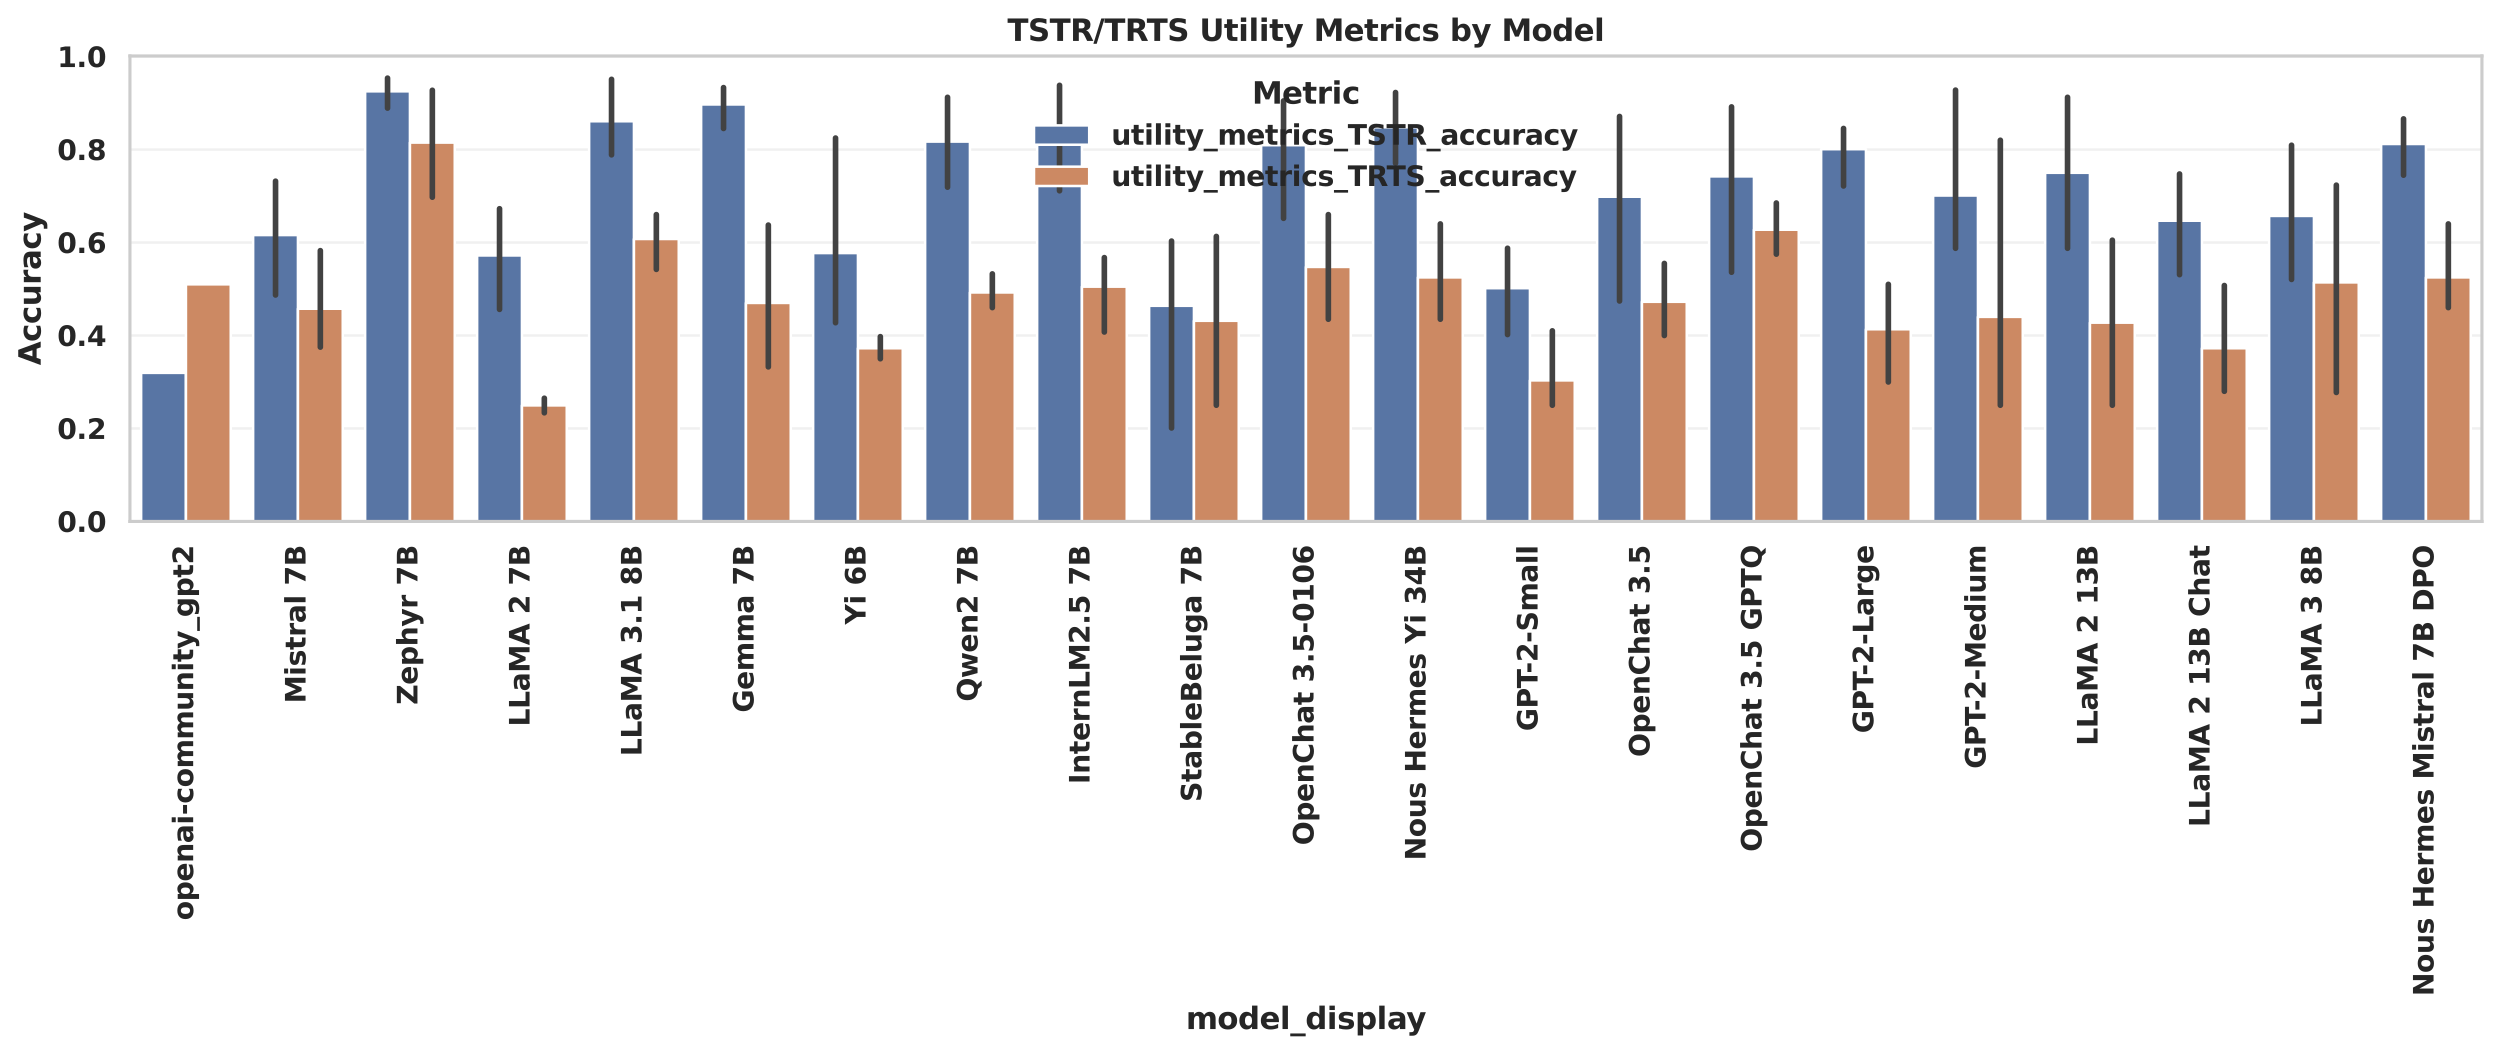 <?xml version="1.0" encoding="utf-8" standalone="no"?>
<!DOCTYPE svg PUBLIC "-//W3C//DTD SVG 1.1//EN"
  "http://www.w3.org/Graphics/SVG/1.1/DTD/svg11.dtd">
<svg xmlns:xlink="http://www.w3.org/1999/xlink" width="996.619pt" height="420.259pt" viewBox="0 0 996.619 420.259" xmlns="http://www.w3.org/2000/svg" version="1.1">
 <defs>
  <style type="text/css">*{stroke-linejoin: round; stroke-linecap: butt}</style>
 </defs>
 <g id="figure_1">
  <g id="patch_1">
   <path d="M 0 420.259 
L 996.619 420.259 
L 996.619 0 
L 0 0 
z
" style="fill: #ffffff"/>
  </g>
  <g id="axes_1">
   <g id="patch_2">
    <path d="M 51.799 207.868 
L 989.419 207.868 
L 989.419 22.318 
L 51.799 22.318 
z
" style="fill: #ffffff"/>
   </g>
   <g id="matplotlib.axis_1">
    <g id="xtick_1">
     <g id="text_1">
      <!-- openai-community_gpt2 -->
      <g style="fill: #262626" transform="translate(77.006 366.872) rotate(-90) scale(0.11 -0.11)">
       <defs>
        <path id="DejaVuSans-Bold-6f" d="M 2203 2784 
Q 1831 2784 1636 2517 
Q 1441 2250 1441 1747 
Q 1441 1244 1636 976 
Q 1831 709 2203 709 
Q 2569 709 2762 976 
Q 2956 1244 2956 1747 
Q 2956 2250 2762 2517 
Q 2569 2784 2203 2784 
z
M 2203 3584 
Q 3106 3584 3614 3096 
Q 4122 2609 4122 1747 
Q 4122 884 3614 396 
Q 3106 -91 2203 -91 
Q 1297 -91 786 396 
Q 275 884 275 1747 
Q 275 2609 786 3096 
Q 1297 3584 2203 3584 
z
" transform="scale(0.016)"/>
        <path id="DejaVuSans-Bold-70" d="M 1656 506 
L 1656 -1331 
L 538 -1331 
L 538 3500 
L 1656 3500 
L 1656 2988 
Q 1888 3294 2169 3439 
Q 2450 3584 2816 3584 
Q 3463 3584 3878 3070 
Q 4294 2556 4294 1747 
Q 4294 938 3878 423 
Q 3463 -91 2816 -91 
Q 2450 -91 2169 54 
Q 1888 200 1656 506 
z
M 2400 2772 
Q 2041 2772 1848 2508 
Q 1656 2244 1656 1747 
Q 1656 1250 1848 986 
Q 2041 722 2400 722 
Q 2759 722 2948 984 
Q 3138 1247 3138 1747 
Q 3138 2247 2948 2509 
Q 2759 2772 2400 2772 
z
" transform="scale(0.016)"/>
        <path id="DejaVuSans-Bold-65" d="M 4031 1759 
L 4031 1441 
L 1416 1441 
Q 1456 1047 1700 850 
Q 1944 653 2381 653 
Q 2734 653 3104 758 
Q 3475 863 3866 1075 
L 3866 213 
Q 3469 63 3072 -14 
Q 2675 -91 2278 -91 
Q 1328 -91 801 392 
Q 275 875 275 1747 
Q 275 2603 792 3093 
Q 1309 3584 2216 3584 
Q 3041 3584 3536 3087 
Q 4031 2591 4031 1759 
z
M 2881 2131 
Q 2881 2450 2695 2645 
Q 2509 2841 2209 2841 
Q 1884 2841 1681 2658 
Q 1478 2475 1428 2131 
L 2881 2131 
z
" transform="scale(0.016)"/>
        <path id="DejaVuSans-Bold-6e" d="M 4056 2131 
L 4056 0 
L 2931 0 
L 2931 347 
L 2931 1631 
Q 2931 2084 2911 2256 
Q 2891 2428 2841 2509 
Q 2775 2619 2662 2680 
Q 2550 2741 2406 2741 
Q 2056 2741 1856 2470 
Q 1656 2200 1656 1722 
L 1656 0 
L 538 0 
L 538 3500 
L 1656 3500 
L 1656 2988 
Q 1909 3294 2193 3439 
Q 2478 3584 2822 3584 
Q 3428 3584 3742 3212 
Q 4056 2841 4056 2131 
z
" transform="scale(0.016)"/>
        <path id="DejaVuSans-Bold-61" d="M 2106 1575 
Q 1756 1575 1579 1456 
Q 1403 1338 1403 1106 
Q 1403 894 1545 773 
Q 1688 653 1941 653 
Q 2256 653 2472 879 
Q 2688 1106 2688 1447 
L 2688 1575 
L 2106 1575 
z
M 3816 1997 
L 3816 0 
L 2688 0 
L 2688 519 
Q 2463 200 2181 54 
Q 1900 -91 1497 -91 
Q 953 -91 614 226 
Q 275 544 275 1050 
Q 275 1666 698 1953 
Q 1122 2241 2028 2241 
L 2688 2241 
L 2688 2328 
Q 2688 2594 2478 2717 
Q 2269 2841 1825 2841 
Q 1466 2841 1156 2769 
Q 847 2697 581 2553 
L 581 3406 
Q 941 3494 1303 3539 
Q 1666 3584 2028 3584 
Q 2975 3584 3395 3211 
Q 3816 2838 3816 1997 
z
" transform="scale(0.016)"/>
        <path id="DejaVuSans-Bold-69" d="M 538 3500 
L 1656 3500 
L 1656 0 
L 538 0 
L 538 3500 
z
M 538 4863 
L 1656 4863 
L 1656 3950 
L 538 3950 
L 538 4863 
z
" transform="scale(0.016)"/>
        <path id="DejaVuSans-Bold-2d" d="M 347 2297 
L 2309 2297 
L 2309 1388 
L 347 1388 
L 347 2297 
z
" transform="scale(0.016)"/>
        <path id="DejaVuSans-Bold-63" d="M 3366 3391 
L 3366 2478 
Q 3138 2634 2908 2709 
Q 2678 2784 2431 2784 
Q 1963 2784 1702 2511 
Q 1441 2238 1441 1747 
Q 1441 1256 1702 982 
Q 1963 709 2431 709 
Q 2694 709 2930 787 
Q 3166 866 3366 1019 
L 3366 103 
Q 3103 6 2833 -42 
Q 2563 -91 2291 -91 
Q 1344 -91 809 395 
Q 275 881 275 1747 
Q 275 2613 809 3098 
Q 1344 3584 2291 3584 
Q 2566 3584 2833 3536 
Q 3100 3488 3366 3391 
z
" transform="scale(0.016)"/>
        <path id="DejaVuSans-Bold-6d" d="M 3781 2919 
Q 3994 3244 4286 3414 
Q 4578 3584 4928 3584 
Q 5531 3584 5847 3212 
Q 6163 2841 6163 2131 
L 6163 0 
L 5038 0 
L 5038 1825 
Q 5041 1866 5042 1909 
Q 5044 1953 5044 2034 
Q 5044 2406 4934 2573 
Q 4825 2741 4581 2741 
Q 4263 2741 4089 2478 
Q 3916 2216 3909 1719 
L 3909 0 
L 2784 0 
L 2784 1825 
Q 2784 2406 2684 2573 
Q 2584 2741 2328 2741 
Q 2006 2741 1831 2477 
Q 1656 2213 1656 1722 
L 1656 0 
L 531 0 
L 531 3500 
L 1656 3500 
L 1656 2988 
Q 1863 3284 2130 3434 
Q 2397 3584 2719 3584 
Q 3081 3584 3359 3409 
Q 3638 3234 3781 2919 
z
" transform="scale(0.016)"/>
        <path id="DejaVuSans-Bold-75" d="M 500 1363 
L 500 3500 
L 1625 3500 
L 1625 3150 
Q 1625 2866 1622 2436 
Q 1619 2006 1619 1863 
Q 1619 1441 1641 1255 
Q 1663 1069 1716 984 
Q 1784 875 1895 815 
Q 2006 756 2150 756 
Q 2500 756 2700 1025 
Q 2900 1294 2900 1772 
L 2900 3500 
L 4019 3500 
L 4019 0 
L 2900 0 
L 2900 506 
Q 2647 200 2364 54 
Q 2081 -91 1741 -91 
Q 1134 -91 817 281 
Q 500 653 500 1363 
z
" transform="scale(0.016)"/>
        <path id="DejaVuSans-Bold-74" d="M 1759 4494 
L 1759 3500 
L 2913 3500 
L 2913 2700 
L 1759 2700 
L 1759 1216 
Q 1759 972 1856 886 
Q 1953 800 2241 800 
L 2816 800 
L 2816 0 
L 1856 0 
Q 1194 0 917 276 
Q 641 553 641 1216 
L 641 2700 
L 84 2700 
L 84 3500 
L 641 3500 
L 641 4494 
L 1759 4494 
z
" transform="scale(0.016)"/>
        <path id="DejaVuSans-Bold-79" d="M 78 3500 
L 1197 3500 
L 2138 1125 
L 2938 3500 
L 4056 3500 
L 2584 -331 
Q 2363 -916 2067 -1148 
Q 1772 -1381 1288 -1381 
L 641 -1381 
L 641 -647 
L 991 -647 
Q 1275 -647 1404 -556 
Q 1534 -466 1606 -231 
L 1638 -134 
L 78 3500 
z
" transform="scale(0.016)"/>
        <path id="DejaVuSans-Bold-5f" d="M 3200 -916 
L 3200 -1509 
L 0 -1509 
L 0 -916 
L 3200 -916 
z
" transform="scale(0.016)"/>
        <path id="DejaVuSans-Bold-67" d="M 2919 594 
Q 2688 288 2409 144 
Q 2131 0 1766 0 
Q 1125 0 706 504 
Q 288 1009 288 1791 
Q 288 2575 706 3076 
Q 1125 3578 1766 3578 
Q 2131 3578 2409 3434 
Q 2688 3291 2919 2981 
L 2919 3500 
L 4044 3500 
L 4044 353 
Q 4044 -491 3511 -936 
Q 2978 -1381 1966 -1381 
Q 1638 -1381 1331 -1331 
Q 1025 -1281 716 -1178 
L 716 -306 
Q 1009 -475 1290 -558 
Q 1572 -641 1856 -641 
Q 2406 -641 2662 -400 
Q 2919 -159 2919 353 
L 2919 594 
z
M 2181 2772 
Q 1834 2772 1640 2515 
Q 1447 2259 1447 1791 
Q 1447 1309 1634 1061 
Q 1822 813 2181 813 
Q 2531 813 2725 1069 
Q 2919 1325 2919 1791 
Q 2919 2259 2725 2515 
Q 2531 2772 2181 2772 
z
" transform="scale(0.016)"/>
        <path id="DejaVuSans-Bold-32" d="M 1844 884 
L 3897 884 
L 3897 0 
L 506 0 
L 506 884 
L 2209 2388 
Q 2438 2594 2547 2791 
Q 2656 2988 2656 3200 
Q 2656 3528 2436 3728 
Q 2216 3928 1850 3928 
Q 1569 3928 1234 3808 
Q 900 3688 519 3450 
L 519 4475 
Q 925 4609 1322 4679 
Q 1719 4750 2100 4750 
Q 2938 4750 3402 4381 
Q 3866 4013 3866 3353 
Q 3866 2972 3669 2642 
Q 3472 2313 2841 1759 
L 1844 884 
z
" transform="scale(0.016)"/>
       </defs>
       <use xlink:href="#DejaVuSans-Bold-6f"/>
       <use xlink:href="#DejaVuSans-Bold-70" transform="translate(68.701 0)"/>
       <use xlink:href="#DejaVuSans-Bold-65" transform="translate(140.283 0)"/>
       <use xlink:href="#DejaVuSans-Bold-6e" transform="translate(208.105 0)"/>
       <use xlink:href="#DejaVuSans-Bold-61" transform="translate(279.297 0)"/>
       <use xlink:href="#DejaVuSans-Bold-69" transform="translate(346.777 0)"/>
       <use xlink:href="#DejaVuSans-Bold-2d" transform="translate(381.055 0)"/>
       <use xlink:href="#DejaVuSans-Bold-63" transform="translate(422.559 0)"/>
       <use xlink:href="#DejaVuSans-Bold-6f" transform="translate(481.836 0)"/>
       <use xlink:href="#DejaVuSans-Bold-6d" transform="translate(550.537 0)"/>
       <use xlink:href="#DejaVuSans-Bold-6d" transform="translate(654.736 0)"/>
       <use xlink:href="#DejaVuSans-Bold-75" transform="translate(758.936 0)"/>
       <use xlink:href="#DejaVuSans-Bold-6e" transform="translate(830.127 0)"/>
       <use xlink:href="#DejaVuSans-Bold-69" transform="translate(901.318 0)"/>
       <use xlink:href="#DejaVuSans-Bold-74" transform="translate(935.596 0)"/>
       <use xlink:href="#DejaVuSans-Bold-79" transform="translate(983.398 0)"/>
       <use xlink:href="#DejaVuSans-Bold-5f" transform="translate(1048.584 0)"/>
       <use xlink:href="#DejaVuSans-Bold-67" transform="translate(1098.584 0)"/>
       <use xlink:href="#DejaVuSans-Bold-70" transform="translate(1170.166 0)"/>
       <use xlink:href="#DejaVuSans-Bold-74" transform="translate(1241.748 0)"/>
       <use xlink:href="#DejaVuSans-Bold-32" transform="translate(1289.551 0)"/>
      </g>
     </g>
    </g>
    <g id="xtick_2">
     <g id="text_2">
      <!-- Mistral 7B -->
      <g style="fill: #262626" transform="translate(121.807 280.376) rotate(-90) scale(0.11 -0.11)">
       <defs>
        <path id="DejaVuSans-Bold-4d" d="M 588 4666 
L 2119 4666 
L 3181 2169 
L 4250 4666 
L 5778 4666 
L 5778 0 
L 4641 0 
L 4641 3413 
L 3566 897 
L 2803 897 
L 1728 3413 
L 1728 0 
L 588 0 
L 588 4666 
z
" transform="scale(0.016)"/>
        <path id="DejaVuSans-Bold-73" d="M 3272 3391 
L 3272 2541 
Q 2913 2691 2578 2766 
Q 2244 2841 1947 2841 
Q 1628 2841 1473 2761 
Q 1319 2681 1319 2516 
Q 1319 2381 1436 2309 
Q 1553 2238 1856 2203 
L 2053 2175 
Q 2913 2066 3209 1816 
Q 3506 1566 3506 1031 
Q 3506 472 3093 190 
Q 2681 -91 1863 -91 
Q 1516 -91 1145 -36 
Q 775 19 384 128 
L 384 978 
Q 719 816 1070 734 
Q 1422 653 1784 653 
Q 2113 653 2278 743 
Q 2444 834 2444 1013 
Q 2444 1163 2330 1236 
Q 2216 1309 1875 1350 
L 1678 1375 
Q 931 1469 631 1722 
Q 331 1975 331 2491 
Q 331 3047 712 3315 
Q 1094 3584 1881 3584 
Q 2191 3584 2531 3537 
Q 2872 3491 3272 3391 
z
" transform="scale(0.016)"/>
        <path id="DejaVuSans-Bold-72" d="M 3138 2547 
Q 2991 2616 2845 2648 
Q 2700 2681 2553 2681 
Q 2122 2681 1889 2404 
Q 1656 2128 1656 1613 
L 1656 0 
L 538 0 
L 538 3500 
L 1656 3500 
L 1656 2925 
Q 1872 3269 2151 3426 
Q 2431 3584 2822 3584 
Q 2878 3584 2943 3579 
Q 3009 3575 3134 3559 
L 3138 2547 
z
" transform="scale(0.016)"/>
        <path id="DejaVuSans-Bold-6c" d="M 538 4863 
L 1656 4863 
L 1656 0 
L 538 0 
L 538 4863 
z
" transform="scale(0.016)"/>
        <path id="DejaVuSans-Bold-20" transform="scale(0.016)"/>
        <path id="DejaVuSans-Bold-37" d="M 428 4666 
L 3944 4666 
L 3944 3988 
L 2125 0 
L 953 0 
L 2675 3781 
L 428 3781 
L 428 4666 
z
" transform="scale(0.016)"/>
        <path id="DejaVuSans-Bold-42" d="M 2456 2859 
Q 2741 2859 2887 2984 
Q 3034 3109 3034 3353 
Q 3034 3594 2887 3720 
Q 2741 3847 2456 3847 
L 1791 3847 
L 1791 2859 
L 2456 2859 
z
M 2497 819 
Q 2859 819 3042 972 
Q 3225 1125 3225 1434 
Q 3225 1738 3044 1889 
Q 2863 2041 2497 2041 
L 1791 2041 
L 1791 819 
L 2497 819 
z
M 3616 2497 
Q 4003 2384 4215 2081 
Q 4428 1778 4428 1338 
Q 4428 663 3972 331 
Q 3516 0 2584 0 
L 588 0 
L 588 4666 
L 2394 4666 
Q 3366 4666 3802 4372 
Q 4238 4078 4238 3431 
Q 4238 3091 4078 2852 
Q 3919 2613 3616 2497 
z
" transform="scale(0.016)"/>
       </defs>
       <use xlink:href="#DejaVuSans-Bold-4d"/>
       <use xlink:href="#DejaVuSans-Bold-69" transform="translate(99.512 0)"/>
       <use xlink:href="#DejaVuSans-Bold-73" transform="translate(133.789 0)"/>
       <use xlink:href="#DejaVuSans-Bold-74" transform="translate(193.311 0)"/>
       <use xlink:href="#DejaVuSans-Bold-72" transform="translate(241.113 0)"/>
       <use xlink:href="#DejaVuSans-Bold-61" transform="translate(290.43 0)"/>
       <use xlink:href="#DejaVuSans-Bold-6c" transform="translate(357.91 0)"/>
       <use xlink:href="#DejaVuSans-Bold-20" transform="translate(392.188 0)"/>
       <use xlink:href="#DejaVuSans-Bold-37" transform="translate(427.002 0)"/>
       <use xlink:href="#DejaVuSans-Bold-42" transform="translate(496.582 0)"/>
      </g>
     </g>
    </g>
    <g id="xtick_3">
     <g id="text_3">
      <!-- Zephyr 7B -->
      <g style="fill: #262626" transform="translate(166.413 280.972) rotate(-90) scale(0.11 -0.11)">
       <defs>
        <path id="DejaVuSans-Bold-5a" d="M 359 4666 
L 4281 4666 
L 4281 3938 
L 1778 909 
L 4353 909 
L 4353 0 
L 288 0 
L 288 728 
L 2791 3756 
L 359 3756 
L 359 4666 
z
" transform="scale(0.016)"/>
        <path id="DejaVuSans-Bold-68" d="M 4056 2131 
L 4056 0 
L 2931 0 
L 2931 347 
L 2931 1625 
Q 2931 2084 2911 2256 
Q 2891 2428 2841 2509 
Q 2775 2619 2662 2680 
Q 2550 2741 2406 2741 
Q 2056 2741 1856 2470 
Q 1656 2200 1656 1722 
L 1656 0 
L 538 0 
L 538 4863 
L 1656 4863 
L 1656 2988 
Q 1909 3294 2193 3439 
Q 2478 3584 2822 3584 
Q 3428 3584 3742 3212 
Q 4056 2841 4056 2131 
z
" transform="scale(0.016)"/>
       </defs>
       <use xlink:href="#DejaVuSans-Bold-5a"/>
       <use xlink:href="#DejaVuSans-Bold-65" transform="translate(72.51 0)"/>
       <use xlink:href="#DejaVuSans-Bold-70" transform="translate(140.332 0)"/>
       <use xlink:href="#DejaVuSans-Bold-68" transform="translate(211.914 0)"/>
       <use xlink:href="#DejaVuSans-Bold-79" transform="translate(283.105 0)"/>
       <use xlink:href="#DejaVuSans-Bold-72" transform="translate(348.291 0)"/>
       <use xlink:href="#DejaVuSans-Bold-20" transform="translate(397.607 0)"/>
       <use xlink:href="#DejaVuSans-Bold-37" transform="translate(432.422 0)"/>
       <use xlink:href="#DejaVuSans-Bold-42" transform="translate(502.002 0)"/>
      </g>
     </g>
    </g>
    <g id="xtick_4">
     <g id="text_4">
      <!-- LLaMA 2 7B -->
      <g style="fill: #262626" transform="translate(211.105 289.619) rotate(-90) scale(0.11 -0.11)">
       <defs>
        <path id="DejaVuSans-Bold-4c" d="M 588 4666 
L 1791 4666 
L 1791 909 
L 3903 909 
L 3903 0 
L 588 0 
L 588 4666 
z
" transform="scale(0.016)"/>
        <path id="DejaVuSans-Bold-41" d="M 3419 850 
L 1538 850 
L 1241 0 
L 31 0 
L 1759 4666 
L 3194 4666 
L 4922 0 
L 3713 0 
L 3419 850 
z
M 1838 1716 
L 3116 1716 
L 2478 3572 
L 1838 1716 
z
" transform="scale(0.016)"/>
       </defs>
       <use xlink:href="#DejaVuSans-Bold-4c"/>
       <use xlink:href="#DejaVuSans-Bold-4c" transform="translate(63.721 0)"/>
       <use xlink:href="#DejaVuSans-Bold-61" transform="translate(127.441 0)"/>
       <use xlink:href="#DejaVuSans-Bold-4d" transform="translate(194.922 0)"/>
       <use xlink:href="#DejaVuSans-Bold-41" transform="translate(294.434 0)"/>
       <use xlink:href="#DejaVuSans-Bold-20" transform="translate(371.826 0)"/>
       <use xlink:href="#DejaVuSans-Bold-32" transform="translate(406.641 0)"/>
       <use xlink:href="#DejaVuSans-Bold-20" transform="translate(476.221 0)"/>
       <use xlink:href="#DejaVuSans-Bold-37" transform="translate(511.035 0)"/>
       <use xlink:href="#DejaVuSans-Bold-42" transform="translate(580.615 0)"/>
      </g>
     </g>
    </g>
    <g id="xtick_5">
     <g id="text_5">
      <!-- LLaMA 3.1 8B -->
      <g style="fill: #262626" transform="translate(255.753 301.451) rotate(-90) scale(0.11 -0.11)">
       <defs>
        <path id="DejaVuSans-Bold-33" d="M 2981 2516 
Q 3453 2394 3698 2092 
Q 3944 1791 3944 1325 
Q 3944 631 3412 270 
Q 2881 -91 1863 -91 
Q 1503 -91 1142 -33 
Q 781 25 428 141 
L 428 1069 
Q 766 900 1098 814 
Q 1431 728 1753 728 
Q 2231 728 2486 893 
Q 2741 1059 2741 1369 
Q 2741 1688 2480 1852 
Q 2219 2016 1709 2016 
L 1228 2016 
L 1228 2791 
L 1734 2791 
Q 2188 2791 2409 2933 
Q 2631 3075 2631 3366 
Q 2631 3634 2415 3781 
Q 2200 3928 1806 3928 
Q 1516 3928 1219 3862 
Q 922 3797 628 3669 
L 628 4550 
Q 984 4650 1334 4700 
Q 1684 4750 2022 4750 
Q 2931 4750 3382 4451 
Q 3834 4153 3834 3553 
Q 3834 3144 3618 2883 
Q 3403 2622 2981 2516 
z
" transform="scale(0.016)"/>
        <path id="DejaVuSans-Bold-2e" d="M 653 1209 
L 1778 1209 
L 1778 0 
L 653 0 
L 653 1209 
z
" transform="scale(0.016)"/>
        <path id="DejaVuSans-Bold-31" d="M 750 831 
L 1813 831 
L 1813 3847 
L 722 3622 
L 722 4441 
L 1806 4666 
L 2950 4666 
L 2950 831 
L 4013 831 
L 4013 0 
L 750 0 
L 750 831 
z
" transform="scale(0.016)"/>
        <path id="DejaVuSans-Bold-38" d="M 2228 2088 
Q 1891 2088 1709 1903 
Q 1528 1719 1528 1375 
Q 1528 1031 1709 848 
Q 1891 666 2228 666 
Q 2563 666 2741 848 
Q 2919 1031 2919 1375 
Q 2919 1722 2741 1905 
Q 2563 2088 2228 2088 
z
M 1350 2484 
Q 925 2613 709 2878 
Q 494 3144 494 3541 
Q 494 4131 934 4440 
Q 1375 4750 2228 4750 
Q 3075 4750 3515 4442 
Q 3956 4134 3956 3541 
Q 3956 3144 3739 2878 
Q 3522 2613 3097 2484 
Q 3572 2353 3814 2058 
Q 4056 1763 4056 1313 
Q 4056 619 3595 264 
Q 3134 -91 2228 -91 
Q 1319 -91 855 264 
Q 391 619 391 1313 
Q 391 1763 633 2058 
Q 875 2353 1350 2484 
z
M 1631 3419 
Q 1631 3141 1786 2991 
Q 1941 2841 2228 2841 
Q 2509 2841 2662 2991 
Q 2816 3141 2816 3419 
Q 2816 3697 2662 3845 
Q 2509 3994 2228 3994 
Q 1941 3994 1786 3844 
Q 1631 3694 1631 3419 
z
" transform="scale(0.016)"/>
       </defs>
       <use xlink:href="#DejaVuSans-Bold-4c"/>
       <use xlink:href="#DejaVuSans-Bold-4c" transform="translate(63.721 0)"/>
       <use xlink:href="#DejaVuSans-Bold-61" transform="translate(127.441 0)"/>
       <use xlink:href="#DejaVuSans-Bold-4d" transform="translate(194.922 0)"/>
       <use xlink:href="#DejaVuSans-Bold-41" transform="translate(294.434 0)"/>
       <use xlink:href="#DejaVuSans-Bold-20" transform="translate(371.826 0)"/>
       <use xlink:href="#DejaVuSans-Bold-33" transform="translate(406.641 0)"/>
       <use xlink:href="#DejaVuSans-Bold-2e" transform="translate(476.221 0)"/>
       <use xlink:href="#DejaVuSans-Bold-31" transform="translate(514.209 0)"/>
       <use xlink:href="#DejaVuSans-Bold-20" transform="translate(583.789 0)"/>
       <use xlink:href="#DejaVuSans-Bold-38" transform="translate(618.604 0)"/>
       <use xlink:href="#DejaVuSans-Bold-42" transform="translate(688.184 0)"/>
      </g>
     </g>
    </g>
    <g id="xtick_6">
     <g id="text_6">
      <!-- Gemma 7B -->
      <g style="fill: #262626" transform="translate(300.402 284.073) rotate(-90) scale(0.11 -0.11)">
       <defs>
        <path id="DejaVuSans-Bold-47" d="M 4781 347 
Q 4331 128 3847 18 
Q 3363 -91 2847 -91 
Q 1681 -91 1000 561 
Q 319 1213 319 2328 
Q 319 3456 1012 4103 
Q 1706 4750 2913 4750 
Q 3378 4750 3804 4662 
Q 4231 4575 4609 4403 
L 4609 3438 
Q 4219 3659 3833 3768 
Q 3447 3878 3059 3878 
Q 2341 3878 1952 3476 
Q 1563 3075 1563 2328 
Q 1563 1588 1938 1184 
Q 2313 781 3003 781 
Q 3191 781 3352 804 
Q 3513 828 3641 878 
L 3641 1784 
L 2906 1784 
L 2906 2591 
L 4781 2591 
L 4781 347 
z
" transform="scale(0.016)"/>
       </defs>
       <use xlink:href="#DejaVuSans-Bold-47"/>
       <use xlink:href="#DejaVuSans-Bold-65" transform="translate(82.08 0)"/>
       <use xlink:href="#DejaVuSans-Bold-6d" transform="translate(149.902 0)"/>
       <use xlink:href="#DejaVuSans-Bold-6d" transform="translate(254.102 0)"/>
       <use xlink:href="#DejaVuSans-Bold-61" transform="translate(358.301 0)"/>
       <use xlink:href="#DejaVuSans-Bold-20" transform="translate(425.781 0)"/>
       <use xlink:href="#DejaVuSans-Bold-37" transform="translate(460.596 0)"/>
       <use xlink:href="#DejaVuSans-Bold-42" transform="translate(530.176 0)"/>
      </g>
     </g>
    </g>
    <g id="xtick_7">
     <g id="text_7">
      <!-- Yi 6B -->
      <g style="fill: #262626" transform="translate(345.05 248.971) rotate(-90) scale(0.11 -0.11)">
       <defs>
        <path id="DejaVuSans-Bold-59" d="M -63 4666 
L 1253 4666 
L 2316 3003 
L 3378 4666 
L 4697 4666 
L 2919 1966 
L 2919 0 
L 1716 0 
L 1716 1966 
L -63 4666 
z
" transform="scale(0.016)"/>
        <path id="DejaVuSans-Bold-36" d="M 2316 2303 
Q 2000 2303 1842 2098 
Q 1684 1894 1684 1484 
Q 1684 1075 1842 870 
Q 2000 666 2316 666 
Q 2634 666 2792 870 
Q 2950 1075 2950 1484 
Q 2950 1894 2792 2098 
Q 2634 2303 2316 2303 
z
M 3803 4544 
L 3803 3681 
Q 3506 3822 3243 3889 
Q 2981 3956 2731 3956 
Q 2194 3956 1894 3657 
Q 1594 3359 1544 2772 
Q 1750 2925 1990 3001 
Q 2231 3078 2516 3078 
Q 3231 3078 3670 2659 
Q 4109 2241 4109 1563 
Q 4109 813 3618 361 
Q 3128 -91 2303 -91 
Q 1394 -91 895 523 
Q 397 1138 397 2266 
Q 397 3422 980 4083 
Q 1563 4744 2578 4744 
Q 2900 4744 3203 4694 
Q 3506 4644 3803 4544 
z
" transform="scale(0.016)"/>
       </defs>
       <use xlink:href="#DejaVuSans-Bold-59"/>
       <use xlink:href="#DejaVuSans-Bold-69" transform="translate(72.412 0)"/>
       <use xlink:href="#DejaVuSans-Bold-20" transform="translate(106.689 0)"/>
       <use xlink:href="#DejaVuSans-Bold-36" transform="translate(141.504 0)"/>
       <use xlink:href="#DejaVuSans-Bold-42" transform="translate(211.084 0)"/>
      </g>
     </g>
    </g>
    <g id="xtick_8">
     <g id="text_8">
      <!-- Qwen2 7B -->
      <g style="fill: #262626" transform="translate(389.699 279.695) rotate(-90) scale(0.11 -0.11)">
       <defs>
        <path id="DejaVuSans-Bold-51" d="M 2847 -84 
L 2753 -84 
Q 1600 -84 959 553 
Q 319 1191 319 2328 
Q 319 3463 958 4106 
Q 1597 4750 2719 4750 
Q 3853 4750 4486 4112 
Q 5119 3475 5119 2328 
Q 5119 1541 4783 972 
Q 4447 403 3816 116 
L 4756 -934 
L 3609 -934 
L 2847 -84 
z
M 2719 3878 
Q 2169 3878 1866 3472 
Q 1563 3066 1563 2328 
Q 1563 1578 1859 1179 
Q 2156 781 2719 781 
Q 3272 781 3575 1187 
Q 3878 1594 3878 2328 
Q 3878 3066 3575 3472 
Q 3272 3878 2719 3878 
z
" transform="scale(0.016)"/>
        <path id="DejaVuSans-Bold-77" d="M 225 3500 
L 1313 3500 
L 1900 1088 
L 2491 3500 
L 3425 3500 
L 4013 1113 
L 4603 3500 
L 5691 3500 
L 4769 0 
L 3547 0 
L 2956 2406 
L 2369 0 
L 1147 0 
L 225 3500 
z
" transform="scale(0.016)"/>
       </defs>
       <use xlink:href="#DejaVuSans-Bold-51"/>
       <use xlink:href="#DejaVuSans-Bold-77" transform="translate(85.01 0)"/>
       <use xlink:href="#DejaVuSans-Bold-65" transform="translate(177.393 0)"/>
       <use xlink:href="#DejaVuSans-Bold-6e" transform="translate(245.215 0)"/>
       <use xlink:href="#DejaVuSans-Bold-32" transform="translate(316.406 0)"/>
       <use xlink:href="#DejaVuSans-Bold-20" transform="translate(385.986 0)"/>
       <use xlink:href="#DejaVuSans-Bold-37" transform="translate(420.801 0)"/>
       <use xlink:href="#DejaVuSans-Bold-42" transform="translate(490.381 0)"/>
      </g>
     </g>
    </g>
    <g id="xtick_9">
     <g id="text_9">
      <!-- InternLM2.5 7B -->
      <g style="fill: #262626" transform="translate(434.347 312.573) rotate(-90) scale(0.11 -0.11)">
       <defs>
        <path id="DejaVuSans-Bold-49" d="M 588 4666 
L 1791 4666 
L 1791 0 
L 588 0 
L 588 4666 
z
" transform="scale(0.016)"/>
        <path id="DejaVuSans-Bold-35" d="M 678 4666 
L 3669 4666 
L 3669 3781 
L 1638 3781 
L 1638 3059 
Q 1775 3097 1914 3117 
Q 2053 3138 2203 3138 
Q 3056 3138 3531 2711 
Q 4006 2284 4006 1522 
Q 4006 766 3489 337 
Q 2972 -91 2053 -91 
Q 1656 -91 1267 -14 
Q 878 63 494 219 
L 494 1166 
Q 875 947 1217 837 
Q 1559 728 1863 728 
Q 2300 728 2551 942 
Q 2803 1156 2803 1522 
Q 2803 1891 2551 2103 
Q 2300 2316 1863 2316 
Q 1603 2316 1309 2248 
Q 1016 2181 678 2041 
L 678 4666 
z
" transform="scale(0.016)"/>
       </defs>
       <use xlink:href="#DejaVuSans-Bold-49"/>
       <use xlink:href="#DejaVuSans-Bold-6e" transform="translate(37.207 0)"/>
       <use xlink:href="#DejaVuSans-Bold-74" transform="translate(108.398 0)"/>
       <use xlink:href="#DejaVuSans-Bold-65" transform="translate(156.201 0)"/>
       <use xlink:href="#DejaVuSans-Bold-72" transform="translate(224.023 0)"/>
       <use xlink:href="#DejaVuSans-Bold-6e" transform="translate(273.34 0)"/>
       <use xlink:href="#DejaVuSans-Bold-4c" transform="translate(344.531 0)"/>
       <use xlink:href="#DejaVuSans-Bold-4d" transform="translate(408.252 0)"/>
       <use xlink:href="#DejaVuSans-Bold-32" transform="translate(507.764 0)"/>
       <use xlink:href="#DejaVuSans-Bold-2e" transform="translate(577.344 0)"/>
       <use xlink:href="#DejaVuSans-Bold-35" transform="translate(615.332 0)"/>
       <use xlink:href="#DejaVuSans-Bold-20" transform="translate(684.912 0)"/>
       <use xlink:href="#DejaVuSans-Bold-37" transform="translate(719.727 0)"/>
       <use xlink:href="#DejaVuSans-Bold-42" transform="translate(789.307 0)"/>
      </g>
     </g>
    </g>
    <g id="xtick_10">
     <g id="text_10">
      <!-- StableBeluga 7B -->
      <g style="fill: #262626" transform="translate(478.953 319.687) rotate(-90) scale(0.11 -0.11)">
       <defs>
        <path id="DejaVuSans-Bold-53" d="M 3834 4519 
L 3834 3531 
Q 3450 3703 3084 3790 
Q 2719 3878 2394 3878 
Q 1963 3878 1756 3759 
Q 1550 3641 1550 3391 
Q 1550 3203 1689 3098 
Q 1828 2994 2194 2919 
L 2706 2816 
Q 3484 2659 3812 2340 
Q 4141 2022 4141 1434 
Q 4141 663 3683 286 
Q 3225 -91 2284 -91 
Q 1841 -91 1394 -6 
Q 947 78 500 244 
L 500 1259 
Q 947 1022 1364 901 
Q 1781 781 2169 781 
Q 2563 781 2772 912 
Q 2981 1044 2981 1288 
Q 2981 1506 2839 1625 
Q 2697 1744 2272 1838 
L 1806 1941 
Q 1106 2091 782 2419 
Q 459 2747 459 3303 
Q 459 4000 909 4375 
Q 1359 4750 2203 4750 
Q 2588 4750 2994 4692 
Q 3400 4634 3834 4519 
z
" transform="scale(0.016)"/>
        <path id="DejaVuSans-Bold-62" d="M 2400 722 
Q 2759 722 2948 984 
Q 3138 1247 3138 1747 
Q 3138 2247 2948 2509 
Q 2759 2772 2400 2772 
Q 2041 2772 1848 2508 
Q 1656 2244 1656 1747 
Q 1656 1250 1848 986 
Q 2041 722 2400 722 
z
M 1656 2988 
Q 1888 3294 2169 3439 
Q 2450 3584 2816 3584 
Q 3463 3584 3878 3070 
Q 4294 2556 4294 1747 
Q 4294 938 3878 423 
Q 3463 -91 2816 -91 
Q 2450 -91 2169 54 
Q 1888 200 1656 506 
L 1656 0 
L 538 0 
L 538 4863 
L 1656 4863 
L 1656 2988 
z
" transform="scale(0.016)"/>
       </defs>
       <use xlink:href="#DejaVuSans-Bold-53"/>
       <use xlink:href="#DejaVuSans-Bold-74" transform="translate(72.021 0)"/>
       <use xlink:href="#DejaVuSans-Bold-61" transform="translate(119.824 0)"/>
       <use xlink:href="#DejaVuSans-Bold-62" transform="translate(187.305 0)"/>
       <use xlink:href="#DejaVuSans-Bold-6c" transform="translate(258.887 0)"/>
       <use xlink:href="#DejaVuSans-Bold-65" transform="translate(293.164 0)"/>
       <use xlink:href="#DejaVuSans-Bold-42" transform="translate(360.986 0)"/>
       <use xlink:href="#DejaVuSans-Bold-65" transform="translate(437.207 0)"/>
       <use xlink:href="#DejaVuSans-Bold-6c" transform="translate(505.029 0)"/>
       <use xlink:href="#DejaVuSans-Bold-75" transform="translate(539.307 0)"/>
       <use xlink:href="#DejaVuSans-Bold-67" transform="translate(610.498 0)"/>
       <use xlink:href="#DejaVuSans-Bold-61" transform="translate(682.08 0)"/>
       <use xlink:href="#DejaVuSans-Bold-20" transform="translate(749.561 0)"/>
       <use xlink:href="#DejaVuSans-Bold-37" transform="translate(784.375 0)"/>
       <use xlink:href="#DejaVuSans-Bold-42" transform="translate(853.955 0)"/>
      </g>
     </g>
    </g>
    <g id="xtick_11">
     <g id="text_11">
      <!-- OpenChat 3.5-0106 -->
      <g style="fill: #262626" transform="translate(523.645 336.964) rotate(-90) scale(0.11 -0.11)">
       <defs>
        <path id="DejaVuSans-Bold-4f" d="M 2719 3878 
Q 2169 3878 1866 3472 
Q 1563 3066 1563 2328 
Q 1563 1594 1866 1187 
Q 2169 781 2719 781 
Q 3272 781 3575 1187 
Q 3878 1594 3878 2328 
Q 3878 3066 3575 3472 
Q 3272 3878 2719 3878 
z
M 2719 4750 
Q 3844 4750 4481 4106 
Q 5119 3463 5119 2328 
Q 5119 1197 4481 553 
Q 3844 -91 2719 -91 
Q 1597 -91 958 553 
Q 319 1197 319 2328 
Q 319 3463 958 4106 
Q 1597 4750 2719 4750 
z
" transform="scale(0.016)"/>
        <path id="DejaVuSans-Bold-43" d="M 4288 256 
Q 3956 84 3597 -3 
Q 3238 -91 2847 -91 
Q 1681 -91 1000 561 
Q 319 1213 319 2328 
Q 319 3447 1000 4098 
Q 1681 4750 2847 4750 
Q 3238 4750 3597 4662 
Q 3956 4575 4288 4403 
L 4288 3438 
Q 3953 3666 3628 3772 
Q 3303 3878 2944 3878 
Q 2300 3878 1931 3465 
Q 1563 3053 1563 2328 
Q 1563 1606 1931 1193 
Q 2300 781 2944 781 
Q 3303 781 3628 887 
Q 3953 994 4288 1222 
L 4288 256 
z
" transform="scale(0.016)"/>
        <path id="DejaVuSans-Bold-30" d="M 2944 2338 
Q 2944 3213 2780 3570 
Q 2616 3928 2228 3928 
Q 1841 3928 1675 3570 
Q 1509 3213 1509 2338 
Q 1509 1453 1675 1090 
Q 1841 728 2228 728 
Q 2613 728 2778 1090 
Q 2944 1453 2944 2338 
z
M 4147 2328 
Q 4147 1169 3647 539 
Q 3147 -91 2228 -91 
Q 1306 -91 806 539 
Q 306 1169 306 2328 
Q 306 3491 806 4120 
Q 1306 4750 2228 4750 
Q 3147 4750 3647 4120 
Q 4147 3491 4147 2328 
z
" transform="scale(0.016)"/>
       </defs>
       <use xlink:href="#DejaVuSans-Bold-4f"/>
       <use xlink:href="#DejaVuSans-Bold-70" transform="translate(85.01 0)"/>
       <use xlink:href="#DejaVuSans-Bold-65" transform="translate(156.592 0)"/>
       <use xlink:href="#DejaVuSans-Bold-6e" transform="translate(224.414 0)"/>
       <use xlink:href="#DejaVuSans-Bold-43" transform="translate(295.605 0)"/>
       <use xlink:href="#DejaVuSans-Bold-68" transform="translate(368.994 0)"/>
       <use xlink:href="#DejaVuSans-Bold-61" transform="translate(440.186 0)"/>
       <use xlink:href="#DejaVuSans-Bold-74" transform="translate(507.666 0)"/>
       <use xlink:href="#DejaVuSans-Bold-20" transform="translate(555.469 0)"/>
       <use xlink:href="#DejaVuSans-Bold-33" transform="translate(590.283 0)"/>
       <use xlink:href="#DejaVuSans-Bold-2e" transform="translate(659.863 0)"/>
       <use xlink:href="#DejaVuSans-Bold-35" transform="translate(697.852 0)"/>
       <use xlink:href="#DejaVuSans-Bold-2d" transform="translate(767.432 0)"/>
       <use xlink:href="#DejaVuSans-Bold-30" transform="translate(808.936 0)"/>
       <use xlink:href="#DejaVuSans-Bold-31" transform="translate(878.516 0)"/>
       <use xlink:href="#DejaVuSans-Bold-30" transform="translate(948.096 0)"/>
       <use xlink:href="#DejaVuSans-Bold-36" transform="translate(1017.676 0)"/>
      </g>
     </g>
    </g>
    <g id="xtick_12">
     <g id="text_12">
      <!-- Nous Hermes Yi 34B -->
      <g style="fill: #262626" transform="translate(568.293 342.985) rotate(-90) scale(0.11 -0.11)">
       <defs>
        <path id="DejaVuSans-Bold-4e" d="M 588 4666 
L 1931 4666 
L 3628 1466 
L 3628 4666 
L 4769 4666 
L 4769 0 
L 3425 0 
L 1728 3200 
L 1728 0 
L 588 0 
L 588 4666 
z
" transform="scale(0.016)"/>
        <path id="DejaVuSans-Bold-48" d="M 588 4666 
L 1791 4666 
L 1791 2888 
L 3566 2888 
L 3566 4666 
L 4769 4666 
L 4769 0 
L 3566 0 
L 3566 1978 
L 1791 1978 
L 1791 0 
L 588 0 
L 588 4666 
z
" transform="scale(0.016)"/>
        <path id="DejaVuSans-Bold-34" d="M 2356 3675 
L 1038 1722 
L 2356 1722 
L 2356 3675 
z
M 2156 4666 
L 3494 4666 
L 3494 1722 
L 4159 1722 
L 4159 850 
L 3494 850 
L 3494 0 
L 2356 0 
L 2356 850 
L 288 850 
L 288 1881 
L 2156 4666 
z
" transform="scale(0.016)"/>
       </defs>
       <use xlink:href="#DejaVuSans-Bold-4e"/>
       <use xlink:href="#DejaVuSans-Bold-6f" transform="translate(83.691 0)"/>
       <use xlink:href="#DejaVuSans-Bold-75" transform="translate(152.393 0)"/>
       <use xlink:href="#DejaVuSans-Bold-73" transform="translate(223.584 0)"/>
       <use xlink:href="#DejaVuSans-Bold-20" transform="translate(283.105 0)"/>
       <use xlink:href="#DejaVuSans-Bold-48" transform="translate(317.92 0)"/>
       <use xlink:href="#DejaVuSans-Bold-65" transform="translate(401.611 0)"/>
       <use xlink:href="#DejaVuSans-Bold-72" transform="translate(469.434 0)"/>
       <use xlink:href="#DejaVuSans-Bold-6d" transform="translate(518.75 0)"/>
       <use xlink:href="#DejaVuSans-Bold-65" transform="translate(622.949 0)"/>
       <use xlink:href="#DejaVuSans-Bold-73" transform="translate(690.771 0)"/>
       <use xlink:href="#DejaVuSans-Bold-20" transform="translate(750.293 0)"/>
       <use xlink:href="#DejaVuSans-Bold-59" transform="translate(785.107 0)"/>
       <use xlink:href="#DejaVuSans-Bold-69" transform="translate(857.52 0)"/>
       <use xlink:href="#DejaVuSans-Bold-20" transform="translate(891.797 0)"/>
       <use xlink:href="#DejaVuSans-Bold-33" transform="translate(926.611 0)"/>
       <use xlink:href="#DejaVuSans-Bold-34" transform="translate(996.191 0)"/>
       <use xlink:href="#DejaVuSans-Bold-42" transform="translate(1065.771 0)"/>
      </g>
     </g>
    </g>
    <g id="xtick_13">
     <g id="text_13">
      <!-- GPT-2-Small -->
      <g style="fill: #262626" transform="translate(612.942 291.474) rotate(-90) scale(0.11 -0.11)">
       <defs>
        <path id="DejaVuSans-Bold-50" d="M 588 4666 
L 2584 4666 
Q 3475 4666 3951 4270 
Q 4428 3875 4428 3144 
Q 4428 2409 3951 2014 
Q 3475 1619 2584 1619 
L 1791 1619 
L 1791 0 
L 588 0 
L 588 4666 
z
M 1791 3794 
L 1791 2491 
L 2456 2491 
Q 2806 2491 2997 2661 
Q 3188 2831 3188 3144 
Q 3188 3456 2997 3625 
Q 2806 3794 2456 3794 
L 1791 3794 
z
" transform="scale(0.016)"/>
        <path id="DejaVuSans-Bold-54" d="M 31 4666 
L 4331 4666 
L 4331 3756 
L 2784 3756 
L 2784 0 
L 1581 0 
L 1581 3756 
L 31 3756 
L 31 4666 
z
" transform="scale(0.016)"/>
       </defs>
       <use xlink:href="#DejaVuSans-Bold-47"/>
       <use xlink:href="#DejaVuSans-Bold-50" transform="translate(82.08 0)"/>
       <use xlink:href="#DejaVuSans-Bold-54" transform="translate(155.371 0)"/>
       <use xlink:href="#DejaVuSans-Bold-2d" transform="translate(208.834 0)"/>
       <use xlink:href="#DejaVuSans-Bold-32" transform="translate(250.338 0)"/>
       <use xlink:href="#DejaVuSans-Bold-2d" transform="translate(319.918 0)"/>
       <use xlink:href="#DejaVuSans-Bold-53" transform="translate(361.422 0)"/>
       <use xlink:href="#DejaVuSans-Bold-6d" transform="translate(433.443 0)"/>
       <use xlink:href="#DejaVuSans-Bold-61" transform="translate(537.643 0)"/>
       <use xlink:href="#DejaVuSans-Bold-6c" transform="translate(605.123 0)"/>
       <use xlink:href="#DejaVuSans-Bold-6c" transform="translate(639.4 0)"/>
      </g>
     </g>
    </g>
    <g id="xtick_14">
     <g id="text_14">
      <!-- OpenChat 3.5 -->
      <g style="fill: #262626" transform="translate(657.59 301.785) rotate(-90) scale(0.11 -0.11)">
       <use xlink:href="#DejaVuSans-Bold-4f"/>
       <use xlink:href="#DejaVuSans-Bold-70" transform="translate(85.01 0)"/>
       <use xlink:href="#DejaVuSans-Bold-65" transform="translate(156.592 0)"/>
       <use xlink:href="#DejaVuSans-Bold-6e" transform="translate(224.414 0)"/>
       <use xlink:href="#DejaVuSans-Bold-43" transform="translate(295.605 0)"/>
       <use xlink:href="#DejaVuSans-Bold-68" transform="translate(368.994 0)"/>
       <use xlink:href="#DejaVuSans-Bold-61" transform="translate(440.186 0)"/>
       <use xlink:href="#DejaVuSans-Bold-74" transform="translate(507.666 0)"/>
       <use xlink:href="#DejaVuSans-Bold-20" transform="translate(555.469 0)"/>
       <use xlink:href="#DejaVuSans-Bold-33" transform="translate(590.283 0)"/>
       <use xlink:href="#DejaVuSans-Bold-2e" transform="translate(659.863 0)"/>
       <use xlink:href="#DejaVuSans-Bold-35" transform="translate(697.852 0)"/>
      </g>
     </g>
    </g>
    <g id="xtick_15">
     <g id="text_15">
      <!-- OpenChat 3.5 GPTQ -->
      <g style="fill: #262626" transform="translate(702.239 339.561) rotate(-90) scale(0.11 -0.11)">
       <use xlink:href="#DejaVuSans-Bold-4f"/>
       <use xlink:href="#DejaVuSans-Bold-70" transform="translate(85.01 0)"/>
       <use xlink:href="#DejaVuSans-Bold-65" transform="translate(156.592 0)"/>
       <use xlink:href="#DejaVuSans-Bold-6e" transform="translate(224.414 0)"/>
       <use xlink:href="#DejaVuSans-Bold-43" transform="translate(295.605 0)"/>
       <use xlink:href="#DejaVuSans-Bold-68" transform="translate(368.994 0)"/>
       <use xlink:href="#DejaVuSans-Bold-61" transform="translate(440.186 0)"/>
       <use xlink:href="#DejaVuSans-Bold-74" transform="translate(507.666 0)"/>
       <use xlink:href="#DejaVuSans-Bold-20" transform="translate(555.469 0)"/>
       <use xlink:href="#DejaVuSans-Bold-33" transform="translate(590.283 0)"/>
       <use xlink:href="#DejaVuSans-Bold-2e" transform="translate(659.863 0)"/>
       <use xlink:href="#DejaVuSans-Bold-35" transform="translate(697.852 0)"/>
       <use xlink:href="#DejaVuSans-Bold-20" transform="translate(767.432 0)"/>
       <use xlink:href="#DejaVuSans-Bold-47" transform="translate(802.246 0)"/>
       <use xlink:href="#DejaVuSans-Bold-50" transform="translate(884.326 0)"/>
       <use xlink:href="#DejaVuSans-Bold-54" transform="translate(957.617 0)"/>
       <use xlink:href="#DejaVuSans-Bold-51" transform="translate(1025.83 0)"/>
      </g>
     </g>
    </g>
    <g id="xtick_16">
     <g id="text_16">
      <!-- GPT-2-Large -->
      <g style="fill: #262626" transform="translate(746.801 292.316) rotate(-90) scale(0.11 -0.11)">
       <use xlink:href="#DejaVuSans-Bold-47"/>
       <use xlink:href="#DejaVuSans-Bold-50" transform="translate(82.08 0)"/>
       <use xlink:href="#DejaVuSans-Bold-54" transform="translate(155.371 0)"/>
       <use xlink:href="#DejaVuSans-Bold-2d" transform="translate(208.834 0)"/>
       <use xlink:href="#DejaVuSans-Bold-32" transform="translate(250.338 0)"/>
       <use xlink:href="#DejaVuSans-Bold-2d" transform="translate(319.918 0)"/>
       <use xlink:href="#DejaVuSans-Bold-4c" transform="translate(361.422 0)"/>
       <use xlink:href="#DejaVuSans-Bold-61" transform="translate(425.143 0)"/>
       <use xlink:href="#DejaVuSans-Bold-72" transform="translate(492.623 0)"/>
       <use xlink:href="#DejaVuSans-Bold-67" transform="translate(541.939 0)"/>
       <use xlink:href="#DejaVuSans-Bold-65" transform="translate(613.521 0)"/>
      </g>
     </g>
    </g>
    <g id="xtick_17">
     <g id="text_17">
      <!-- GPT-2-Medium -->
      <g style="fill: #262626" transform="translate(791.536 306.47) rotate(-90) scale(0.11 -0.11)">
       <defs>
        <path id="DejaVuSans-Bold-64" d="M 2919 2988 
L 2919 4863 
L 4044 4863 
L 4044 0 
L 2919 0 
L 2919 506 
Q 2688 197 2409 53 
Q 2131 -91 1766 -91 
Q 1119 -91 703 423 
Q 288 938 288 1747 
Q 288 2556 703 3070 
Q 1119 3584 1766 3584 
Q 2128 3584 2408 3439 
Q 2688 3294 2919 2988 
z
M 2181 722 
Q 2541 722 2730 984 
Q 2919 1247 2919 1747 
Q 2919 2247 2730 2509 
Q 2541 2772 2181 2772 
Q 1825 2772 1636 2509 
Q 1447 2247 1447 1747 
Q 1447 1247 1636 984 
Q 1825 722 2181 722 
z
" transform="scale(0.016)"/>
       </defs>
       <use xlink:href="#DejaVuSans-Bold-47"/>
       <use xlink:href="#DejaVuSans-Bold-50" transform="translate(82.08 0)"/>
       <use xlink:href="#DejaVuSans-Bold-54" transform="translate(155.371 0)"/>
       <use xlink:href="#DejaVuSans-Bold-2d" transform="translate(208.834 0)"/>
       <use xlink:href="#DejaVuSans-Bold-32" transform="translate(250.338 0)"/>
       <use xlink:href="#DejaVuSans-Bold-2d" transform="translate(319.918 0)"/>
       <use xlink:href="#DejaVuSans-Bold-4d" transform="translate(361.422 0)"/>
       <use xlink:href="#DejaVuSans-Bold-65" transform="translate(460.934 0)"/>
       <use xlink:href="#DejaVuSans-Bold-64" transform="translate(528.756 0)"/>
       <use xlink:href="#DejaVuSans-Bold-69" transform="translate(600.338 0)"/>
       <use xlink:href="#DejaVuSans-Bold-75" transform="translate(634.615 0)"/>
       <use xlink:href="#DejaVuSans-Bold-6d" transform="translate(705.807 0)"/>
      </g>
     </g>
    </g>
    <g id="xtick_18">
     <g id="text_18">
      <!-- LLaMA 2 13B -->
      <g style="fill: #262626" transform="translate(836.185 297.273) rotate(-90) scale(0.11 -0.11)">
       <use xlink:href="#DejaVuSans-Bold-4c"/>
       <use xlink:href="#DejaVuSans-Bold-4c" transform="translate(63.721 0)"/>
       <use xlink:href="#DejaVuSans-Bold-61" transform="translate(127.441 0)"/>
       <use xlink:href="#DejaVuSans-Bold-4d" transform="translate(194.922 0)"/>
       <use xlink:href="#DejaVuSans-Bold-41" transform="translate(294.434 0)"/>
       <use xlink:href="#DejaVuSans-Bold-20" transform="translate(371.826 0)"/>
       <use xlink:href="#DejaVuSans-Bold-32" transform="translate(406.641 0)"/>
       <use xlink:href="#DejaVuSans-Bold-20" transform="translate(476.221 0)"/>
       <use xlink:href="#DejaVuSans-Bold-31" transform="translate(511.035 0)"/>
       <use xlink:href="#DejaVuSans-Bold-33" transform="translate(580.615 0)"/>
       <use xlink:href="#DejaVuSans-Bold-42" transform="translate(650.195 0)"/>
      </g>
     </g>
    </g>
    <g id="xtick_19">
     <g id="text_19">
      <!-- LLaMA 2 13B Chat -->
      <g style="fill: #262626" transform="translate(880.833 329.687) rotate(-90) scale(0.11 -0.11)">
       <use xlink:href="#DejaVuSans-Bold-4c"/>
       <use xlink:href="#DejaVuSans-Bold-4c" transform="translate(63.721 0)"/>
       <use xlink:href="#DejaVuSans-Bold-61" transform="translate(127.441 0)"/>
       <use xlink:href="#DejaVuSans-Bold-4d" transform="translate(194.922 0)"/>
       <use xlink:href="#DejaVuSans-Bold-41" transform="translate(294.434 0)"/>
       <use xlink:href="#DejaVuSans-Bold-20" transform="translate(371.826 0)"/>
       <use xlink:href="#DejaVuSans-Bold-32" transform="translate(406.641 0)"/>
       <use xlink:href="#DejaVuSans-Bold-20" transform="translate(476.221 0)"/>
       <use xlink:href="#DejaVuSans-Bold-31" transform="translate(511.035 0)"/>
       <use xlink:href="#DejaVuSans-Bold-33" transform="translate(580.615 0)"/>
       <use xlink:href="#DejaVuSans-Bold-42" transform="translate(650.195 0)"/>
       <use xlink:href="#DejaVuSans-Bold-20" transform="translate(726.416 0)"/>
       <use xlink:href="#DejaVuSans-Bold-43" transform="translate(761.23 0)"/>
       <use xlink:href="#DejaVuSans-Bold-68" transform="translate(834.619 0)"/>
       <use xlink:href="#DejaVuSans-Bold-61" transform="translate(905.811 0)"/>
       <use xlink:href="#DejaVuSans-Bold-74" transform="translate(973.291 0)"/>
      </g>
     </g>
    </g>
    <g id="xtick_20">
     <g id="text_20">
      <!-- LLaMA 3 8B -->
      <g style="fill: #262626" transform="translate(925.482 289.619) rotate(-90) scale(0.11 -0.11)">
       <use xlink:href="#DejaVuSans-Bold-4c"/>
       <use xlink:href="#DejaVuSans-Bold-4c" transform="translate(63.721 0)"/>
       <use xlink:href="#DejaVuSans-Bold-61" transform="translate(127.441 0)"/>
       <use xlink:href="#DejaVuSans-Bold-4d" transform="translate(194.922 0)"/>
       <use xlink:href="#DejaVuSans-Bold-41" transform="translate(294.434 0)"/>
       <use xlink:href="#DejaVuSans-Bold-20" transform="translate(371.826 0)"/>
       <use xlink:href="#DejaVuSans-Bold-33" transform="translate(406.641 0)"/>
       <use xlink:href="#DejaVuSans-Bold-20" transform="translate(476.221 0)"/>
       <use xlink:href="#DejaVuSans-Bold-38" transform="translate(511.035 0)"/>
       <use xlink:href="#DejaVuSans-Bold-42" transform="translate(580.615 0)"/>
      </g>
     </g>
    </g>
    <g id="xtick_21">
     <g id="text_21">
      <!-- Nous Hermes Mistral 7B DPO -->
      <g style="fill: #262626" transform="translate(970.13 397.112) rotate(-90) scale(0.11 -0.11)">
       <defs>
        <path id="DejaVuSans-Bold-44" d="M 1791 3756 
L 1791 909 
L 2222 909 
Q 2959 909 3348 1275 
Q 3738 1641 3738 2338 
Q 3738 3031 3350 3393 
Q 2963 3756 2222 3756 
L 1791 3756 
z
M 588 4666 
L 1856 4666 
Q 2919 4666 3439 4514 
Q 3959 4363 4331 4000 
Q 4659 3684 4818 3271 
Q 4978 2859 4978 2338 
Q 4978 1809 4818 1395 
Q 4659 981 4331 666 
Q 3956 303 3431 151 
Q 2906 0 1856 0 
L 588 0 
L 588 4666 
z
" transform="scale(0.016)"/>
       </defs>
       <use xlink:href="#DejaVuSans-Bold-4e"/>
       <use xlink:href="#DejaVuSans-Bold-6f" transform="translate(83.691 0)"/>
       <use xlink:href="#DejaVuSans-Bold-75" transform="translate(152.393 0)"/>
       <use xlink:href="#DejaVuSans-Bold-73" transform="translate(223.584 0)"/>
       <use xlink:href="#DejaVuSans-Bold-20" transform="translate(283.105 0)"/>
       <use xlink:href="#DejaVuSans-Bold-48" transform="translate(317.92 0)"/>
       <use xlink:href="#DejaVuSans-Bold-65" transform="translate(401.611 0)"/>
       <use xlink:href="#DejaVuSans-Bold-72" transform="translate(469.434 0)"/>
       <use xlink:href="#DejaVuSans-Bold-6d" transform="translate(518.75 0)"/>
       <use xlink:href="#DejaVuSans-Bold-65" transform="translate(622.949 0)"/>
       <use xlink:href="#DejaVuSans-Bold-73" transform="translate(690.771 0)"/>
       <use xlink:href="#DejaVuSans-Bold-20" transform="translate(750.293 0)"/>
       <use xlink:href="#DejaVuSans-Bold-4d" transform="translate(785.107 0)"/>
       <use xlink:href="#DejaVuSans-Bold-69" transform="translate(884.619 0)"/>
       <use xlink:href="#DejaVuSans-Bold-73" transform="translate(918.896 0)"/>
       <use xlink:href="#DejaVuSans-Bold-74" transform="translate(978.418 0)"/>
       <use xlink:href="#DejaVuSans-Bold-72" transform="translate(1026.221 0)"/>
       <use xlink:href="#DejaVuSans-Bold-61" transform="translate(1075.537 0)"/>
       <use xlink:href="#DejaVuSans-Bold-6c" transform="translate(1143.018 0)"/>
       <use xlink:href="#DejaVuSans-Bold-20" transform="translate(1177.295 0)"/>
       <use xlink:href="#DejaVuSans-Bold-37" transform="translate(1212.109 0)"/>
       <use xlink:href="#DejaVuSans-Bold-42" transform="translate(1281.689 0)"/>
       <use xlink:href="#DejaVuSans-Bold-20" transform="translate(1357.91 0)"/>
       <use xlink:href="#DejaVuSans-Bold-44" transform="translate(1392.725 0)"/>
       <use xlink:href="#DejaVuSans-Bold-50" transform="translate(1475.732 0)"/>
       <use xlink:href="#DejaVuSans-Bold-4f" transform="translate(1549.023 0)"/>
      </g>
     </g>
    </g>
    <g id="text_22">
     <!-- model_display -->
     <g style="fill: #262626" transform="translate(472.767 410.23) scale(0.12 -0.12)">
      <use xlink:href="#DejaVuSans-Bold-6d"/>
      <use xlink:href="#DejaVuSans-Bold-6f" transform="translate(104.199 0)"/>
      <use xlink:href="#DejaVuSans-Bold-64" transform="translate(172.9 0)"/>
      <use xlink:href="#DejaVuSans-Bold-65" transform="translate(244.482 0)"/>
      <use xlink:href="#DejaVuSans-Bold-6c" transform="translate(312.305 0)"/>
      <use xlink:href="#DejaVuSans-Bold-5f" transform="translate(346.582 0)"/>
      <use xlink:href="#DejaVuSans-Bold-64" transform="translate(396.582 0)"/>
      <use xlink:href="#DejaVuSans-Bold-69" transform="translate(468.164 0)"/>
      <use xlink:href="#DejaVuSans-Bold-73" transform="translate(502.441 0)"/>
      <use xlink:href="#DejaVuSans-Bold-70" transform="translate(561.963 0)"/>
      <use xlink:href="#DejaVuSans-Bold-6c" transform="translate(633.545 0)"/>
      <use xlink:href="#DejaVuSans-Bold-61" transform="translate(667.822 0)"/>
      <use xlink:href="#DejaVuSans-Bold-79" transform="translate(732.178 0)"/>
     </g>
    </g>
   </g>
   <g id="matplotlib.axis_2">
    <g id="ytick_1">
     <g id="line2d_1">
      <path d="M 51.799 207.868 
L 989.419 207.868 
" clip-path="url(#p1a16d93816)" style="fill: none; stroke: #cccccc; stroke-opacity: 0.3; stroke-linecap: round"/>
     </g>
     <g id="text_23">
      <!-- 0.0 -->
      <g style="fill: #262626" transform="translate(22.814 212.047) scale(0.11 -0.11)">
       <use xlink:href="#DejaVuSans-Bold-30"/>
       <use xlink:href="#DejaVuSans-Bold-2e" transform="translate(69.58 0)"/>
       <use xlink:href="#DejaVuSans-Bold-30" transform="translate(107.568 0)"/>
      </g>
     </g>
    </g>
    <g id="ytick_2">
     <g id="line2d_2">
      <path d="M 51.799 170.806 
L 989.419 170.806 
" clip-path="url(#p1a16d93816)" style="fill: none; stroke: #cccccc; stroke-opacity: 0.3; stroke-linecap: round"/>
     </g>
     <g id="text_24">
      <!-- 0.2 -->
      <g style="fill: #262626" transform="translate(22.814 174.985) scale(0.11 -0.11)">
       <use xlink:href="#DejaVuSans-Bold-30"/>
       <use xlink:href="#DejaVuSans-Bold-2e" transform="translate(69.58 0)"/>
       <use xlink:href="#DejaVuSans-Bold-32" transform="translate(107.568 0)"/>
      </g>
     </g>
    </g>
    <g id="ytick_3">
     <g id="line2d_3">
      <path d="M 51.799 133.744 
L 989.419 133.744 
" clip-path="url(#p1a16d93816)" style="fill: none; stroke: #cccccc; stroke-opacity: 0.3; stroke-linecap: round"/>
     </g>
     <g id="text_25">
      <!-- 0.4 -->
      <g style="fill: #262626" transform="translate(22.814 137.923) scale(0.11 -0.11)">
       <use xlink:href="#DejaVuSans-Bold-30"/>
       <use xlink:href="#DejaVuSans-Bold-2e" transform="translate(69.58 0)"/>
       <use xlink:href="#DejaVuSans-Bold-34" transform="translate(107.568 0)"/>
      </g>
     </g>
    </g>
    <g id="ytick_4">
     <g id="line2d_4">
      <path d="M 51.799 96.681 
L 989.419 96.681 
" clip-path="url(#p1a16d93816)" style="fill: none; stroke: #cccccc; stroke-opacity: 0.3; stroke-linecap: round"/>
     </g>
     <g id="text_26">
      <!-- 0.6 -->
      <g style="fill: #262626" transform="translate(22.814 100.861) scale(0.11 -0.11)">
       <use xlink:href="#DejaVuSans-Bold-30"/>
       <use xlink:href="#DejaVuSans-Bold-2e" transform="translate(69.58 0)"/>
       <use xlink:href="#DejaVuSans-Bold-36" transform="translate(107.568 0)"/>
      </g>
     </g>
    </g>
    <g id="ytick_5">
     <g id="line2d_5">
      <path d="M 51.799 59.619 
L 989.419 59.619 
" clip-path="url(#p1a16d93816)" style="fill: none; stroke: #cccccc; stroke-opacity: 0.3; stroke-linecap: round"/>
     </g>
     <g id="text_27">
      <!-- 0.8 -->
      <g style="fill: #262626" transform="translate(22.814 63.798) scale(0.11 -0.11)">
       <use xlink:href="#DejaVuSans-Bold-30"/>
       <use xlink:href="#DejaVuSans-Bold-2e" transform="translate(69.58 0)"/>
       <use xlink:href="#DejaVuSans-Bold-38" transform="translate(107.568 0)"/>
      </g>
     </g>
    </g>
    <g id="ytick_6">
     <g id="line2d_6">
      <path d="M 51.799 22.557 
L 989.419 22.557 
" clip-path="url(#p1a16d93816)" style="fill: none; stroke: #cccccc; stroke-opacity: 0.3; stroke-linecap: round"/>
     </g>
     <g id="text_28">
      <!-- 1.0 -->
      <g style="fill: #262626" transform="translate(22.814 26.736) scale(0.11 -0.11)">
       <use xlink:href="#DejaVuSans-Bold-31"/>
       <use xlink:href="#DejaVuSans-Bold-2e" transform="translate(69.58 0)"/>
       <use xlink:href="#DejaVuSans-Bold-30" transform="translate(107.568 0)"/>
      </g>
     </g>
    </g>
    <g id="text_29">
     <!-- Accuracy -->
     <g style="fill: #262626" transform="translate(16.224 145.597) rotate(-90) scale(0.12 -0.12)">
      <use xlink:href="#DejaVuSans-Bold-41"/>
      <use xlink:href="#DejaVuSans-Bold-63" transform="translate(77.393 0)"/>
      <use xlink:href="#DejaVuSans-Bold-63" transform="translate(136.67 0)"/>
      <use xlink:href="#DejaVuSans-Bold-75" transform="translate(195.947 0)"/>
      <use xlink:href="#DejaVuSans-Bold-72" transform="translate(267.139 0)"/>
      <use xlink:href="#DejaVuSans-Bold-61" transform="translate(316.455 0)"/>
      <use xlink:href="#DejaVuSans-Bold-63" transform="translate(383.936 0)"/>
      <use xlink:href="#DejaVuSans-Bold-79" transform="translate(443.213 0)"/>
     </g>
    </g>
   </g>
   <g id="patch_3">
    <path d="M 56.264 207.868 
L 74.124 207.868 
L 74.124 148.645 
L 56.264 148.645 
z
" clip-path="url(#p1a16d93816)" style="fill: #5875a4; stroke: #ffffff; stroke-linejoin: miter"/>
   </g>
   <g id="patch_4">
    <path d="M 100.913 207.868 
L 118.772 207.868 
L 118.772 93.72 
L 100.913 93.72 
z
" clip-path="url(#p1a16d93816)" style="fill: #5875a4; stroke: #ffffff; stroke-linejoin: miter"/>
   </g>
   <g id="patch_5">
    <path d="M 145.561 207.868 
L 163.421 207.868 
L 163.421 36.408 
L 145.561 36.408 
z
" clip-path="url(#p1a16d93816)" style="fill: #5875a4; stroke: #ffffff; stroke-linejoin: miter"/>
   </g>
   <g id="patch_6">
    <path d="M 190.21 207.868 
L 208.069 207.868 
L 208.069 101.84 
L 190.21 101.84 
z
" clip-path="url(#p1a16d93816)" style="fill: #5875a4; stroke: #ffffff; stroke-linejoin: miter"/>
   </g>
   <g id="patch_7">
    <path d="M 234.858 207.868 
L 252.718 207.868 
L 252.718 48.348 
L 234.858 48.348 
z
" clip-path="url(#p1a16d93816)" style="fill: #5875a4; stroke: #ffffff; stroke-linejoin: miter"/>
   </g>
   <g id="patch_8">
    <path d="M 279.507 207.868 
L 297.366 207.868 
L 297.366 41.661 
L 279.507 41.661 
z
" clip-path="url(#p1a16d93816)" style="fill: #5875a4; stroke: #ffffff; stroke-linejoin: miter"/>
   </g>
   <g id="patch_9">
    <path d="M 324.156 207.868 
L 342.015 207.868 
L 342.015 100.884 
L 324.156 100.884 
z
" clip-path="url(#p1a16d93816)" style="fill: #5875a4; stroke: #ffffff; stroke-linejoin: miter"/>
   </g>
   <g id="patch_10">
    <path d="M 368.804 207.868 
L 386.664 207.868 
L 386.664 56.467 
L 368.804 56.467 
z
" clip-path="url(#p1a16d93816)" style="fill: #5875a4; stroke: #ffffff; stroke-linejoin: miter"/>
   </g>
   <g id="patch_11">
    <path d="M 413.453 207.868 
L 431.312 207.868 
L 431.312 55.034 
L 413.453 55.034 
z
" clip-path="url(#p1a16d93816)" style="fill: #5875a4; stroke: #ffffff; stroke-linejoin: miter"/>
   </g>
   <g id="patch_12">
    <path d="M 458.101 207.868 
L 475.961 207.868 
L 475.961 121.899 
L 458.101 121.899 
z
" clip-path="url(#p1a16d93816)" style="fill: #5875a4; stroke: #ffffff; stroke-linejoin: miter"/>
   </g>
   <g id="patch_13">
    <path d="M 502.75 207.868 
L 520.609 207.868 
L 520.609 57.9 
L 502.75 57.9 
z
" clip-path="url(#p1a16d93816)" style="fill: #5875a4; stroke: #ffffff; stroke-linejoin: miter"/>
   </g>
   <g id="patch_14">
    <path d="M 547.398 207.868 
L 565.258 207.868 
L 565.258 50.736 
L 547.398 50.736 
z
" clip-path="url(#p1a16d93816)" style="fill: #5875a4; stroke: #ffffff; stroke-linejoin: miter"/>
   </g>
   <g id="patch_15">
    <path d="M 592.047 207.868 
L 609.906 207.868 
L 609.906 114.894 
L 592.047 114.894 
z
" clip-path="url(#p1a16d93816)" style="fill: #5875a4; stroke: #ffffff; stroke-linejoin: miter"/>
   </g>
   <g id="patch_16">
    <path d="M 636.696 207.868 
L 654.555 207.868 
L 654.555 78.437 
L 636.696 78.437 
z
" clip-path="url(#p1a16d93816)" style="fill: #5875a4; stroke: #ffffff; stroke-linejoin: miter"/>
   </g>
   <g id="patch_17">
    <path d="M 681.344 207.868 
L 699.204 207.868 
L 699.204 70.318 
L 681.344 70.318 
z
" clip-path="url(#p1a16d93816)" style="fill: #5875a4; stroke: #ffffff; stroke-linejoin: miter"/>
   </g>
   <g id="patch_18">
    <path d="M 725.993 207.868 
L 743.852 207.868 
L 743.852 59.492 
L 725.993 59.492 
z
" clip-path="url(#p1a16d93816)" style="fill: #5875a4; stroke: #ffffff; stroke-linejoin: miter"/>
   </g>
   <g id="patch_19">
    <path d="M 770.641 207.868 
L 788.501 207.868 
L 788.501 77.959 
L 770.641 77.959 
z
" clip-path="url(#p1a16d93816)" style="fill: #5875a4; stroke: #ffffff; stroke-linejoin: miter"/>
   </g>
   <g id="patch_20">
    <path d="M 815.29 207.868 
L 833.149 207.868 
L 833.149 68.885 
L 815.29 68.885 
z
" clip-path="url(#p1a16d93816)" style="fill: #5875a4; stroke: #ffffff; stroke-linejoin: miter"/>
   </g>
   <g id="patch_21">
    <path d="M 859.938 207.868 
L 877.798 207.868 
L 877.798 87.989 
L 859.938 87.989 
z
" clip-path="url(#p1a16d93816)" style="fill: #5875a4; stroke: #ffffff; stroke-linejoin: miter"/>
   </g>
   <g id="patch_22">
    <path d="M 904.587 207.868 
L 922.446 207.868 
L 922.446 86.079 
L 904.587 86.079 
z
" clip-path="url(#p1a16d93816)" style="fill: #5875a4; stroke: #ffffff; stroke-linejoin: miter"/>
   </g>
   <g id="patch_23">
    <path d="M 949.236 207.868 
L 967.095 207.868 
L 967.095 57.422 
L 949.236 57.422 
z
" clip-path="url(#p1a16d93816)" style="fill: #5875a4; stroke: #ffffff; stroke-linejoin: miter"/>
   </g>
   <g id="patch_24">
    <path d="M 74.124 207.868 
L 91.983 207.868 
L 91.983 113.359 
L 74.124 113.359 
z
" clip-path="url(#p1a16d93816)" style="fill: #cc8963; stroke: #ffffff; stroke-linejoin: miter"/>
   </g>
   <g id="patch_25">
    <path d="M 118.772 207.868 
L 136.632 207.868 
L 136.632 123.088 
L 118.772 123.088 
z
" clip-path="url(#p1a16d93816)" style="fill: #cc8963; stroke: #ffffff; stroke-linejoin: miter"/>
   </g>
   <g id="patch_26">
    <path d="M 163.421 207.868 
L 181.28 207.868 
L 181.28 56.84 
L 163.421 56.84 
z
" clip-path="url(#p1a16d93816)" style="fill: #cc8963; stroke: #ffffff; stroke-linejoin: miter"/>
   </g>
   <g id="patch_27">
    <path d="M 208.069 207.868 
L 225.929 207.868 
L 225.929 161.621 
L 208.069 161.621 
z
" clip-path="url(#p1a16d93816)" style="fill: #cc8963; stroke: #ffffff; stroke-linejoin: miter"/>
   </g>
   <g id="patch_28">
    <path d="M 252.718 207.868 
L 270.577 207.868 
L 270.577 95.292 
L 252.718 95.292 
z
" clip-path="url(#p1a16d93816)" style="fill: #cc8963; stroke: #ffffff; stroke-linejoin: miter"/>
   </g>
   <g id="patch_29">
    <path d="M 297.366 207.868 
L 315.226 207.868 
L 315.226 120.772 
L 297.366 120.772 
z
" clip-path="url(#p1a16d93816)" style="fill: #cc8963; stroke: #ffffff; stroke-linejoin: miter"/>
   </g>
   <g id="patch_30">
    <path d="M 342.015 207.868 
L 359.874 207.868 
L 359.874 138.84 
L 342.015 138.84 
z
" clip-path="url(#p1a16d93816)" style="fill: #cc8963; stroke: #ffffff; stroke-linejoin: miter"/>
   </g>
   <g id="patch_31">
    <path d="M 386.664 207.868 
L 404.523 207.868 
L 404.523 116.602 
L 386.664 116.602 
z
" clip-path="url(#p1a16d93816)" style="fill: #cc8963; stroke: #ffffff; stroke-linejoin: miter"/>
   </g>
   <g id="patch_32">
    <path d="M 431.312 207.868 
L 449.172 207.868 
L 449.172 114.286 
L 431.312 114.286 
z
" clip-path="url(#p1a16d93816)" style="fill: #cc8963; stroke: #ffffff; stroke-linejoin: miter"/>
   </g>
   <g id="patch_33">
    <path d="M 475.961 207.868 
L 493.82 207.868 
L 493.82 127.899 
L 475.961 127.899 
z
" clip-path="url(#p1a16d93816)" style="fill: #cc8963; stroke: #ffffff; stroke-linejoin: miter"/>
   </g>
   <g id="patch_34">
    <path d="M 520.609 207.868 
L 538.469 207.868 
L 538.469 106.41 
L 520.609 106.41 
z
" clip-path="url(#p1a16d93816)" style="fill: #cc8963; stroke: #ffffff; stroke-linejoin: miter"/>
   </g>
   <g id="patch_35">
    <path d="M 565.258 207.868 
L 583.117 207.868 
L 583.117 110.58 
L 565.258 110.58 
z
" clip-path="url(#p1a16d93816)" style="fill: #cc8963; stroke: #ffffff; stroke-linejoin: miter"/>
   </g>
   <g id="patch_36">
    <path d="M 609.906 207.868 
L 627.766 207.868 
L 627.766 151.657 
L 609.906 151.657 
z
" clip-path="url(#p1a16d93816)" style="fill: #cc8963; stroke: #ffffff; stroke-linejoin: miter"/>
   </g>
   <g id="patch_37">
    <path d="M 654.555 207.868 
L 672.414 207.868 
L 672.414 120.309 
L 654.555 120.309 
z
" clip-path="url(#p1a16d93816)" style="fill: #cc8963; stroke: #ffffff; stroke-linejoin: miter"/>
   </g>
   <g id="patch_38">
    <path d="M 699.204 207.868 
L 717.063 207.868 
L 717.063 91.585 
L 699.204 91.585 
z
" clip-path="url(#p1a16d93816)" style="fill: #cc8963; stroke: #ffffff; stroke-linejoin: miter"/>
   </g>
   <g id="patch_39">
    <path d="M 743.852 207.868 
L 761.712 207.868 
L 761.712 131.273 
L 743.852 131.273 
z
" clip-path="url(#p1a16d93816)" style="fill: #cc8963; stroke: #ffffff; stroke-linejoin: miter"/>
   </g>
   <g id="patch_40">
    <path d="M 788.501 207.868 
L 806.36 207.868 
L 806.36 126.331 
L 788.501 126.331 
z
" clip-path="url(#p1a16d93816)" style="fill: #cc8963; stroke: #ffffff; stroke-linejoin: miter"/>
   </g>
   <g id="patch_41">
    <path d="M 833.149 207.868 
L 851.009 207.868 
L 851.009 128.648 
L 833.149 128.648 
z
" clip-path="url(#p1a16d93816)" style="fill: #cc8963; stroke: #ffffff; stroke-linejoin: miter"/>
   </g>
   <g id="patch_42">
    <path d="M 877.798 207.868 
L 895.657 207.868 
L 895.657 138.84 
L 877.798 138.84 
z
" clip-path="url(#p1a16d93816)" style="fill: #cc8963; stroke: #ffffff; stroke-linejoin: miter"/>
   </g>
   <g id="patch_43">
    <path d="M 922.446 207.868 
L 940.306 207.868 
L 940.306 112.583 
L 922.446 112.583 
z
" clip-path="url(#p1a16d93816)" style="fill: #cc8963; stroke: #ffffff; stroke-linejoin: miter"/>
   </g>
   <g id="patch_44">
    <path d="M 967.095 207.868 
L 984.954 207.868 
L 984.954 110.58 
L 967.095 110.58 
z
" clip-path="url(#p1a16d93816)" style="fill: #cc8963; stroke: #ffffff; stroke-linejoin: miter"/>
   </g>
   <g id="patch_45">
    <path d="M 74.124 207.868 
L 74.124 207.868 
L 74.124 207.868 
L 74.124 207.868 
z
" clip-path="url(#p1a16d93816)" style="fill: #5875a4; stroke: #ffffff; stroke-linejoin: miter"/>
   </g>
   <g id="patch_46">
    <path d="M 74.124 207.868 
L 74.124 207.868 
L 74.124 207.868 
L 74.124 207.868 
z
" clip-path="url(#p1a16d93816)" style="fill: #cc8963; stroke: #ffffff; stroke-linejoin: miter"/>
   </g>
   <g id="line2d_7">
    <path clip-path="url(#p1a16d93816)" style="fill: none; stroke: #424242; stroke-width: 2.25; stroke-linecap: round"/>
   </g>
   <g id="line2d_8">
    <path d="M 109.842 117.601 
L 109.842 72.228 
" clip-path="url(#p1a16d93816)" style="fill: none; stroke: #424242; stroke-width: 2.25; stroke-linecap: round"/>
   </g>
   <g id="line2d_9">
    <path d="M 154.491 43.094 
L 154.491 31.154 
" clip-path="url(#p1a16d93816)" style="fill: none; stroke: #424242; stroke-width: 2.25; stroke-linecap: round"/>
   </g>
   <g id="line2d_10">
    <path d="M 199.14 123.332 
L 199.14 83.213 
" clip-path="url(#p1a16d93816)" style="fill: none; stroke: #424242; stroke-width: 2.25; stroke-linecap: round"/>
   </g>
   <g id="line2d_11">
    <path d="M 243.788 61.721 
L 243.788 31.631 
" clip-path="url(#p1a16d93816)" style="fill: none; stroke: #424242; stroke-width: 2.25; stroke-linecap: round"/>
   </g>
   <g id="line2d_12">
    <path d="M 288.437 51.213 
L 288.437 34.927 
" clip-path="url(#p1a16d93816)" style="fill: none; stroke: #424242; stroke-width: 2.25; stroke-linecap: round"/>
   </g>
   <g id="line2d_13">
    <path d="M 333.085 128.645 
L 333.085 55.034 
" clip-path="url(#p1a16d93816)" style="fill: none; stroke: #424242; stroke-width: 2.25; stroke-linecap: round"/>
   </g>
   <g id="line2d_14">
    <path d="M 377.734 74.616 
L 377.734 38.796 
" clip-path="url(#p1a16d93816)" style="fill: none; stroke: #424242; stroke-width: 2.25; stroke-linecap: round"/>
   </g>
   <g id="line2d_15">
    <path d="M 422.382 76.049 
L 422.382 34.019 
" clip-path="url(#p1a16d93816)" style="fill: none; stroke: #424242; stroke-width: 2.25; stroke-linecap: round"/>
   </g>
   <g id="line2d_16">
    <path d="M 467.031 170.615 
L 467.031 96.108 
" clip-path="url(#p1a16d93816)" style="fill: none; stroke: #424242; stroke-width: 2.25; stroke-linecap: round"/>
   </g>
   <g id="line2d_17">
    <path d="M 511.68 87.034 
L 511.68 40.228 
" clip-path="url(#p1a16d93816)" style="fill: none; stroke: #424242; stroke-width: 2.25; stroke-linecap: round"/>
   </g>
   <g id="line2d_18">
    <path d="M 556.328 65.064 
L 556.328 36.885 
" clip-path="url(#p1a16d93816)" style="fill: none; stroke: #424242; stroke-width: 2.25; stroke-linecap: round"/>
   </g>
   <g id="line2d_19">
    <path d="M 600.977 133.362 
L 600.977 98.974 
" clip-path="url(#p1a16d93816)" style="fill: none; stroke: #424242; stroke-width: 2.25; stroke-linecap: round"/>
   </g>
   <g id="line2d_20">
    <path d="M 645.625 119.989 
L 645.625 46.437 
" clip-path="url(#p1a16d93816)" style="fill: none; stroke: #424242; stroke-width: 2.25; stroke-linecap: round"/>
   </g>
   <g id="line2d_21">
    <path d="M 690.274 108.526 
L 690.274 42.616 
" clip-path="url(#p1a16d93816)" style="fill: none; stroke: #424242; stroke-width: 2.25; stroke-linecap: round"/>
   </g>
   <g id="line2d_22">
    <path d="M 734.922 74.138 
L 734.922 51.213 
" clip-path="url(#p1a16d93816)" style="fill: none; stroke: #424242; stroke-width: 2.25; stroke-linecap: round"/>
   </g>
   <g id="line2d_23">
    <path d="M 779.571 98.974 
L 779.571 35.93 
" clip-path="url(#p1a16d93816)" style="fill: none; stroke: #424242; stroke-width: 2.25; stroke-linecap: round"/>
   </g>
   <g id="line2d_24">
    <path d="M 824.22 98.974 
L 824.22 38.796 
" clip-path="url(#p1a16d93816)" style="fill: none; stroke: #424242; stroke-width: 2.25; stroke-linecap: round"/>
   </g>
   <g id="line2d_25">
    <path d="M 868.868 109.481 
L 868.868 69.362 
" clip-path="url(#p1a16d93816)" style="fill: none; stroke: #424242; stroke-width: 2.25; stroke-linecap: round"/>
   </g>
   <g id="line2d_26">
    <path d="M 913.517 111.392 
L 913.517 57.9 
" clip-path="url(#p1a16d93816)" style="fill: none; stroke: #424242; stroke-width: 2.25; stroke-linecap: round"/>
   </g>
   <g id="line2d_27">
    <path d="M 958.165 69.84 
L 958.165 47.392 
" clip-path="url(#p1a16d93816)" style="fill: none; stroke: #424242; stroke-width: 2.25; stroke-linecap: round"/>
   </g>
   <g id="line2d_28">
    <path clip-path="url(#p1a16d93816)" style="fill: none; stroke: #424242; stroke-width: 2.25; stroke-linecap: round"/>
   </g>
   <g id="line2d_29">
    <path d="M 127.702 138.376 
L 127.702 99.924 
" clip-path="url(#p1a16d93816)" style="fill: none; stroke: #424242; stroke-width: 2.25; stroke-linecap: round"/>
   </g>
   <g id="line2d_30">
    <path d="M 172.35 78.614 
L 172.35 35.992 
" clip-path="url(#p1a16d93816)" style="fill: none; stroke: #424242; stroke-width: 2.25; stroke-linecap: round"/>
   </g>
   <g id="line2d_31">
    <path d="M 216.999 164.562 
L 216.999 158.761 
" clip-path="url(#p1a16d93816)" style="fill: none; stroke: #424242; stroke-width: 2.25; stroke-linecap: round"/>
   </g>
   <g id="line2d_32">
    <path d="M 261.648 107.383 
L 261.648 85.563 
" clip-path="url(#p1a16d93816)" style="fill: none; stroke: #424242; stroke-width: 2.25; stroke-linecap: round"/>
   </g>
   <g id="line2d_33">
    <path d="M 306.296 146.252 
L 306.296 89.732 
" clip-path="url(#p1a16d93816)" style="fill: none; stroke: #424242; stroke-width: 2.25; stroke-linecap: round"/>
   </g>
   <g id="line2d_34">
    <path d="M 350.945 143.009 
L 350.945 134.207 
" clip-path="url(#p1a16d93816)" style="fill: none; stroke: #424242; stroke-width: 2.25; stroke-linecap: round"/>
   </g>
   <g id="line2d_35">
    <path d="M 395.593 122.625 
L 395.593 109.19 
" clip-path="url(#p1a16d93816)" style="fill: none; stroke: #424242; stroke-width: 2.25; stroke-linecap: round"/>
   </g>
   <g id="line2d_36">
    <path d="M 440.242 132.354 
L 440.242 102.704 
" clip-path="url(#p1a16d93816)" style="fill: none; stroke: #424242; stroke-width: 2.25; stroke-linecap: round"/>
   </g>
   <g id="line2d_37">
    <path d="M 484.89 161.54 
L 484.89 94.257 
" clip-path="url(#p1a16d93816)" style="fill: none; stroke: #424242; stroke-width: 2.25; stroke-linecap: round"/>
   </g>
   <g id="line2d_38">
    <path d="M 529.539 127.258 
L 529.539 85.563 
" clip-path="url(#p1a16d93816)" style="fill: none; stroke: #424242; stroke-width: 2.25; stroke-linecap: round"/>
   </g>
   <g id="line2d_39">
    <path d="M 574.188 127.258 
L 574.188 89.269 
" clip-path="url(#p1a16d93816)" style="fill: none; stroke: #424242; stroke-width: 2.25; stroke-linecap: round"/>
   </g>
   <g id="line2d_40">
    <path d="M 618.836 161.54 
L 618.836 131.891 
" clip-path="url(#p1a16d93816)" style="fill: none; stroke: #424242; stroke-width: 2.25; stroke-linecap: round"/>
   </g>
   <g id="line2d_41">
    <path d="M 663.485 133.744 
L 663.485 105.02 
" clip-path="url(#p1a16d93816)" style="fill: none; stroke: #424242; stroke-width: 2.25; stroke-linecap: round"/>
   </g>
   <g id="line2d_42">
    <path d="M 708.133 101.314 
L 708.133 80.93 
" clip-path="url(#p1a16d93816)" style="fill: none; stroke: #424242; stroke-width: 2.25; stroke-linecap: round"/>
   </g>
   <g id="line2d_43">
    <path d="M 752.782 152.275 
L 752.782 113.359 
" clip-path="url(#p1a16d93816)" style="fill: none; stroke: #424242; stroke-width: 2.25; stroke-linecap: round"/>
   </g>
   <g id="line2d_44">
    <path d="M 797.43 161.54 
L 797.43 55.913 
" clip-path="url(#p1a16d93816)" style="fill: none; stroke: #424242; stroke-width: 2.25; stroke-linecap: round"/>
   </g>
   <g id="line2d_45">
    <path d="M 842.079 161.54 
L 842.079 95.755 
" clip-path="url(#p1a16d93816)" style="fill: none; stroke: #424242; stroke-width: 2.25; stroke-linecap: round"/>
   </g>
   <g id="line2d_46">
    <path d="M 886.728 155.981 
L 886.728 113.823 
" clip-path="url(#p1a16d93816)" style="fill: none; stroke: #424242; stroke-width: 2.25; stroke-linecap: round"/>
   </g>
   <g id="line2d_47">
    <path d="M 931.376 156.444 
L 931.376 73.817 
" clip-path="url(#p1a16d93816)" style="fill: none; stroke: #424242; stroke-width: 2.25; stroke-linecap: round"/>
   </g>
   <g id="line2d_48">
    <path d="M 976.025 122.625 
L 976.025 89.269 
" clip-path="url(#p1a16d93816)" style="fill: none; stroke: #424242; stroke-width: 2.25; stroke-linecap: round"/>
   </g>
   <g id="patch_47">
    <path d="M 51.799 207.868 
L 51.799 22.318 
" style="fill: none; stroke: #cccccc; stroke-width: 1.25; stroke-linejoin: miter; stroke-linecap: square"/>
   </g>
   <g id="patch_48">
    <path d="M 989.419 207.868 
L 989.419 22.318 
" style="fill: none; stroke: #cccccc; stroke-width: 1.25; stroke-linejoin: miter; stroke-linecap: square"/>
   </g>
   <g id="patch_49">
    <path d="M 51.799 207.868 
L 989.419 207.868 
" style="fill: none; stroke: #cccccc; stroke-width: 1.25; stroke-linejoin: miter; stroke-linecap: square"/>
   </g>
   <g id="patch_50">
    <path d="M 51.799 22.318 
L 989.419 22.318 
" style="fill: none; stroke: #cccccc; stroke-width: 1.25; stroke-linejoin: miter; stroke-linecap: square"/>
   </g>
   <g id="text_30">
    <!-- TSTR/TRTS Utility Metrics by Model -->
    <g style="fill: #262626" transform="translate(401.616 16.318) scale(0.12 -0.12)">
     <defs>
      <path id="DejaVuSans-Bold-52" d="M 2297 2597 
Q 2675 2597 2839 2737 
Q 3003 2878 3003 3200 
Q 3003 3519 2839 3656 
Q 2675 3794 2297 3794 
L 1791 3794 
L 1791 2597 
L 2297 2597 
z
M 1791 1766 
L 1791 0 
L 588 0 
L 588 4666 
L 2425 4666 
Q 3347 4666 3776 4356 
Q 4206 4047 4206 3378 
Q 4206 2916 3982 2619 
Q 3759 2322 3309 2181 
Q 3556 2125 3751 1926 
Q 3947 1728 4147 1325 
L 4800 0 
L 3519 0 
L 2950 1159 
Q 2778 1509 2601 1637 
Q 2425 1766 2131 1766 
L 1791 1766 
z
" transform="scale(0.016)"/>
      <path id="DejaVuSans-Bold-2f" d="M 1644 4666 
L 2338 4666 
L 691 -594 
L 0 -594 
L 1644 4666 
z
" transform="scale(0.016)"/>
      <path id="DejaVuSans-Bold-55" d="M 588 4666 
L 1791 4666 
L 1791 1869 
Q 1791 1291 1980 1042 
Q 2169 794 2597 794 
Q 3028 794 3217 1042 
Q 3406 1291 3406 1869 
L 3406 4666 
L 4609 4666 
L 4609 1869 
Q 4609 878 4112 393 
Q 3616 -91 2597 -91 
Q 1581 -91 1084 393 
Q 588 878 588 1869 
L 588 4666 
z
" transform="scale(0.016)"/>
     </defs>
     <use xlink:href="#DejaVuSans-Bold-54"/>
     <use xlink:href="#DejaVuSans-Bold-53" transform="translate(68.213 0)"/>
     <use xlink:href="#DejaVuSans-Bold-54" transform="translate(140.234 0)"/>
     <use xlink:href="#DejaVuSans-Bold-52" transform="translate(208.447 0)"/>
     <use xlink:href="#DejaVuSans-Bold-2f" transform="translate(285.449 0)"/>
     <use xlink:href="#DejaVuSans-Bold-54" transform="translate(321.973 0)"/>
     <use xlink:href="#DejaVuSans-Bold-52" transform="translate(390.186 0)"/>
     <use xlink:href="#DejaVuSans-Bold-54" transform="translate(462.688 0)"/>
     <use xlink:href="#DejaVuSans-Bold-53" transform="translate(530.9 0)"/>
     <use xlink:href="#DejaVuSans-Bold-20" transform="translate(602.922 0)"/>
     <use xlink:href="#DejaVuSans-Bold-55" transform="translate(637.736 0)"/>
     <use xlink:href="#DejaVuSans-Bold-74" transform="translate(718.938 0)"/>
     <use xlink:href="#DejaVuSans-Bold-69" transform="translate(766.74 0)"/>
     <use xlink:href="#DejaVuSans-Bold-6c" transform="translate(801.018 0)"/>
     <use xlink:href="#DejaVuSans-Bold-69" transform="translate(835.295 0)"/>
     <use xlink:href="#DejaVuSans-Bold-74" transform="translate(869.572 0)"/>
     <use xlink:href="#DejaVuSans-Bold-79" transform="translate(917.375 0)"/>
     <use xlink:href="#DejaVuSans-Bold-20" transform="translate(982.561 0)"/>
     <use xlink:href="#DejaVuSans-Bold-4d" transform="translate(1017.375 0)"/>
     <use xlink:href="#DejaVuSans-Bold-65" transform="translate(1116.887 0)"/>
     <use xlink:href="#DejaVuSans-Bold-74" transform="translate(1184.709 0)"/>
     <use xlink:href="#DejaVuSans-Bold-72" transform="translate(1232.512 0)"/>
     <use xlink:href="#DejaVuSans-Bold-69" transform="translate(1281.828 0)"/>
     <use xlink:href="#DejaVuSans-Bold-63" transform="translate(1316.105 0)"/>
     <use xlink:href="#DejaVuSans-Bold-73" transform="translate(1375.383 0)"/>
     <use xlink:href="#DejaVuSans-Bold-20" transform="translate(1434.904 0)"/>
     <use xlink:href="#DejaVuSans-Bold-62" transform="translate(1469.719 0)"/>
     <use xlink:href="#DejaVuSans-Bold-79" transform="translate(1541.301 0)"/>
     <use xlink:href="#DejaVuSans-Bold-20" transform="translate(1606.486 0)"/>
     <use xlink:href="#DejaVuSans-Bold-4d" transform="translate(1641.301 0)"/>
     <use xlink:href="#DejaVuSans-Bold-6f" transform="translate(1740.812 0)"/>
     <use xlink:href="#DejaVuSans-Bold-64" transform="translate(1809.514 0)"/>
     <use xlink:href="#DejaVuSans-Bold-65" transform="translate(1881.096 0)"/>
     <use xlink:href="#DejaVuSans-Bold-6c" transform="translate(1948.918 0)"/>
    </g>
   </g>
   <g id="legend_1">
    <g id="text_31">
     <!-- Metric -->
     <g style="fill: #262626" transform="translate(499.128 41.336) scale(0.12 -0.12)">
      <use xlink:href="#DejaVuSans-Bold-4d"/>
      <use xlink:href="#DejaVuSans-Bold-65" transform="translate(99.512 0)"/>
      <use xlink:href="#DejaVuSans-Bold-74" transform="translate(167.334 0)"/>
      <use xlink:href="#DejaVuSans-Bold-72" transform="translate(215.137 0)"/>
      <use xlink:href="#DejaVuSans-Bold-69" transform="translate(264.453 0)"/>
      <use xlink:href="#DejaVuSans-Bold-63" transform="translate(298.73 0)"/>
     </g>
    </g>
    <g id="patch_51">
     <path d="M 412.205 57.69 
L 434.205 57.69 
L 434.205 49.99 
L 412.205 49.99 
z
" style="fill: #5875a4; stroke: #ffffff; stroke-linejoin: miter"/>
    </g>
    <g id="text_32">
     <!-- utility_metrics_TSTR_accuracy -->
     <g style="fill: #262626" transform="translate(443.005 57.69) scale(0.11 -0.11)">
      <use xlink:href="#DejaVuSans-Bold-75"/>
      <use xlink:href="#DejaVuSans-Bold-74" transform="translate(71.191 0)"/>
      <use xlink:href="#DejaVuSans-Bold-69" transform="translate(118.994 0)"/>
      <use xlink:href="#DejaVuSans-Bold-6c" transform="translate(153.271 0)"/>
      <use xlink:href="#DejaVuSans-Bold-69" transform="translate(187.549 0)"/>
      <use xlink:href="#DejaVuSans-Bold-74" transform="translate(221.826 0)"/>
      <use xlink:href="#DejaVuSans-Bold-79" transform="translate(269.629 0)"/>
      <use xlink:href="#DejaVuSans-Bold-5f" transform="translate(334.814 0)"/>
      <use xlink:href="#DejaVuSans-Bold-6d" transform="translate(384.814 0)"/>
      <use xlink:href="#DejaVuSans-Bold-65" transform="translate(489.014 0)"/>
      <use xlink:href="#DejaVuSans-Bold-74" transform="translate(556.836 0)"/>
      <use xlink:href="#DejaVuSans-Bold-72" transform="translate(604.639 0)"/>
      <use xlink:href="#DejaVuSans-Bold-69" transform="translate(653.955 0)"/>
      <use xlink:href="#DejaVuSans-Bold-63" transform="translate(688.232 0)"/>
      <use xlink:href="#DejaVuSans-Bold-73" transform="translate(747.51 0)"/>
      <use xlink:href="#DejaVuSans-Bold-5f" transform="translate(807.031 0)"/>
      <use xlink:href="#DejaVuSans-Bold-54" transform="translate(857.031 0)"/>
      <use xlink:href="#DejaVuSans-Bold-53" transform="translate(925.244 0)"/>
      <use xlink:href="#DejaVuSans-Bold-54" transform="translate(997.266 0)"/>
      <use xlink:href="#DejaVuSans-Bold-52" transform="translate(1065.479 0)"/>
      <use xlink:href="#DejaVuSans-Bold-5f" transform="translate(1142.48 0)"/>
      <use xlink:href="#DejaVuSans-Bold-61" transform="translate(1192.48 0)"/>
      <use xlink:href="#DejaVuSans-Bold-63" transform="translate(1259.961 0)"/>
      <use xlink:href="#DejaVuSans-Bold-63" transform="translate(1319.238 0)"/>
      <use xlink:href="#DejaVuSans-Bold-75" transform="translate(1378.516 0)"/>
      <use xlink:href="#DejaVuSans-Bold-72" transform="translate(1449.707 0)"/>
      <use xlink:href="#DejaVuSans-Bold-61" transform="translate(1499.023 0)"/>
      <use xlink:href="#DejaVuSans-Bold-63" transform="translate(1566.504 0)"/>
      <use xlink:href="#DejaVuSans-Bold-79" transform="translate(1625.781 0)"/>
     </g>
    </g>
    <g id="patch_52">
     <path d="M 412.205 74.142 
L 434.205 74.142 
L 434.205 66.442 
L 412.205 66.442 
z
" style="fill: #cc8963; stroke: #ffffff; stroke-linejoin: miter"/>
    </g>
    <g id="text_33">
     <!-- utility_metrics_TRTS_accuracy -->
     <g style="fill: #262626" transform="translate(443.005 74.142) scale(0.11 -0.11)">
      <use xlink:href="#DejaVuSans-Bold-75"/>
      <use xlink:href="#DejaVuSans-Bold-74" transform="translate(71.191 0)"/>
      <use xlink:href="#DejaVuSans-Bold-69" transform="translate(118.994 0)"/>
      <use xlink:href="#DejaVuSans-Bold-6c" transform="translate(153.271 0)"/>
      <use xlink:href="#DejaVuSans-Bold-69" transform="translate(187.549 0)"/>
      <use xlink:href="#DejaVuSans-Bold-74" transform="translate(221.826 0)"/>
      <use xlink:href="#DejaVuSans-Bold-79" transform="translate(269.629 0)"/>
      <use xlink:href="#DejaVuSans-Bold-5f" transform="translate(334.814 0)"/>
      <use xlink:href="#DejaVuSans-Bold-6d" transform="translate(384.814 0)"/>
      <use xlink:href="#DejaVuSans-Bold-65" transform="translate(489.014 0)"/>
      <use xlink:href="#DejaVuSans-Bold-74" transform="translate(556.836 0)"/>
      <use xlink:href="#DejaVuSans-Bold-72" transform="translate(604.639 0)"/>
      <use xlink:href="#DejaVuSans-Bold-69" transform="translate(653.955 0)"/>
      <use xlink:href="#DejaVuSans-Bold-63" transform="translate(688.232 0)"/>
      <use xlink:href="#DejaVuSans-Bold-73" transform="translate(747.51 0)"/>
      <use xlink:href="#DejaVuSans-Bold-5f" transform="translate(807.031 0)"/>
      <use xlink:href="#DejaVuSans-Bold-54" transform="translate(857.031 0)"/>
      <use xlink:href="#DejaVuSans-Bold-52" transform="translate(925.244 0)"/>
      <use xlink:href="#DejaVuSans-Bold-54" transform="translate(997.746 0)"/>
      <use xlink:href="#DejaVuSans-Bold-53" transform="translate(1065.959 0)"/>
      <use xlink:href="#DejaVuSans-Bold-5f" transform="translate(1137.98 0)"/>
      <use xlink:href="#DejaVuSans-Bold-61" transform="translate(1187.98 0)"/>
      <use xlink:href="#DejaVuSans-Bold-63" transform="translate(1255.461 0)"/>
      <use xlink:href="#DejaVuSans-Bold-63" transform="translate(1314.738 0)"/>
      <use xlink:href="#DejaVuSans-Bold-75" transform="translate(1374.016 0)"/>
      <use xlink:href="#DejaVuSans-Bold-72" transform="translate(1445.207 0)"/>
      <use xlink:href="#DejaVuSans-Bold-61" transform="translate(1494.523 0)"/>
      <use xlink:href="#DejaVuSans-Bold-63" transform="translate(1562.004 0)"/>
      <use xlink:href="#DejaVuSans-Bold-79" transform="translate(1621.281 0)"/>
     </g>
    </g>
   </g>
  </g>
 </g>
 <defs>
  <clipPath id="p1a16d93816">
   <rect x="51.799" y="22.318" width="937.62" height="185.55"/>
  </clipPath>
 </defs>
</svg>
